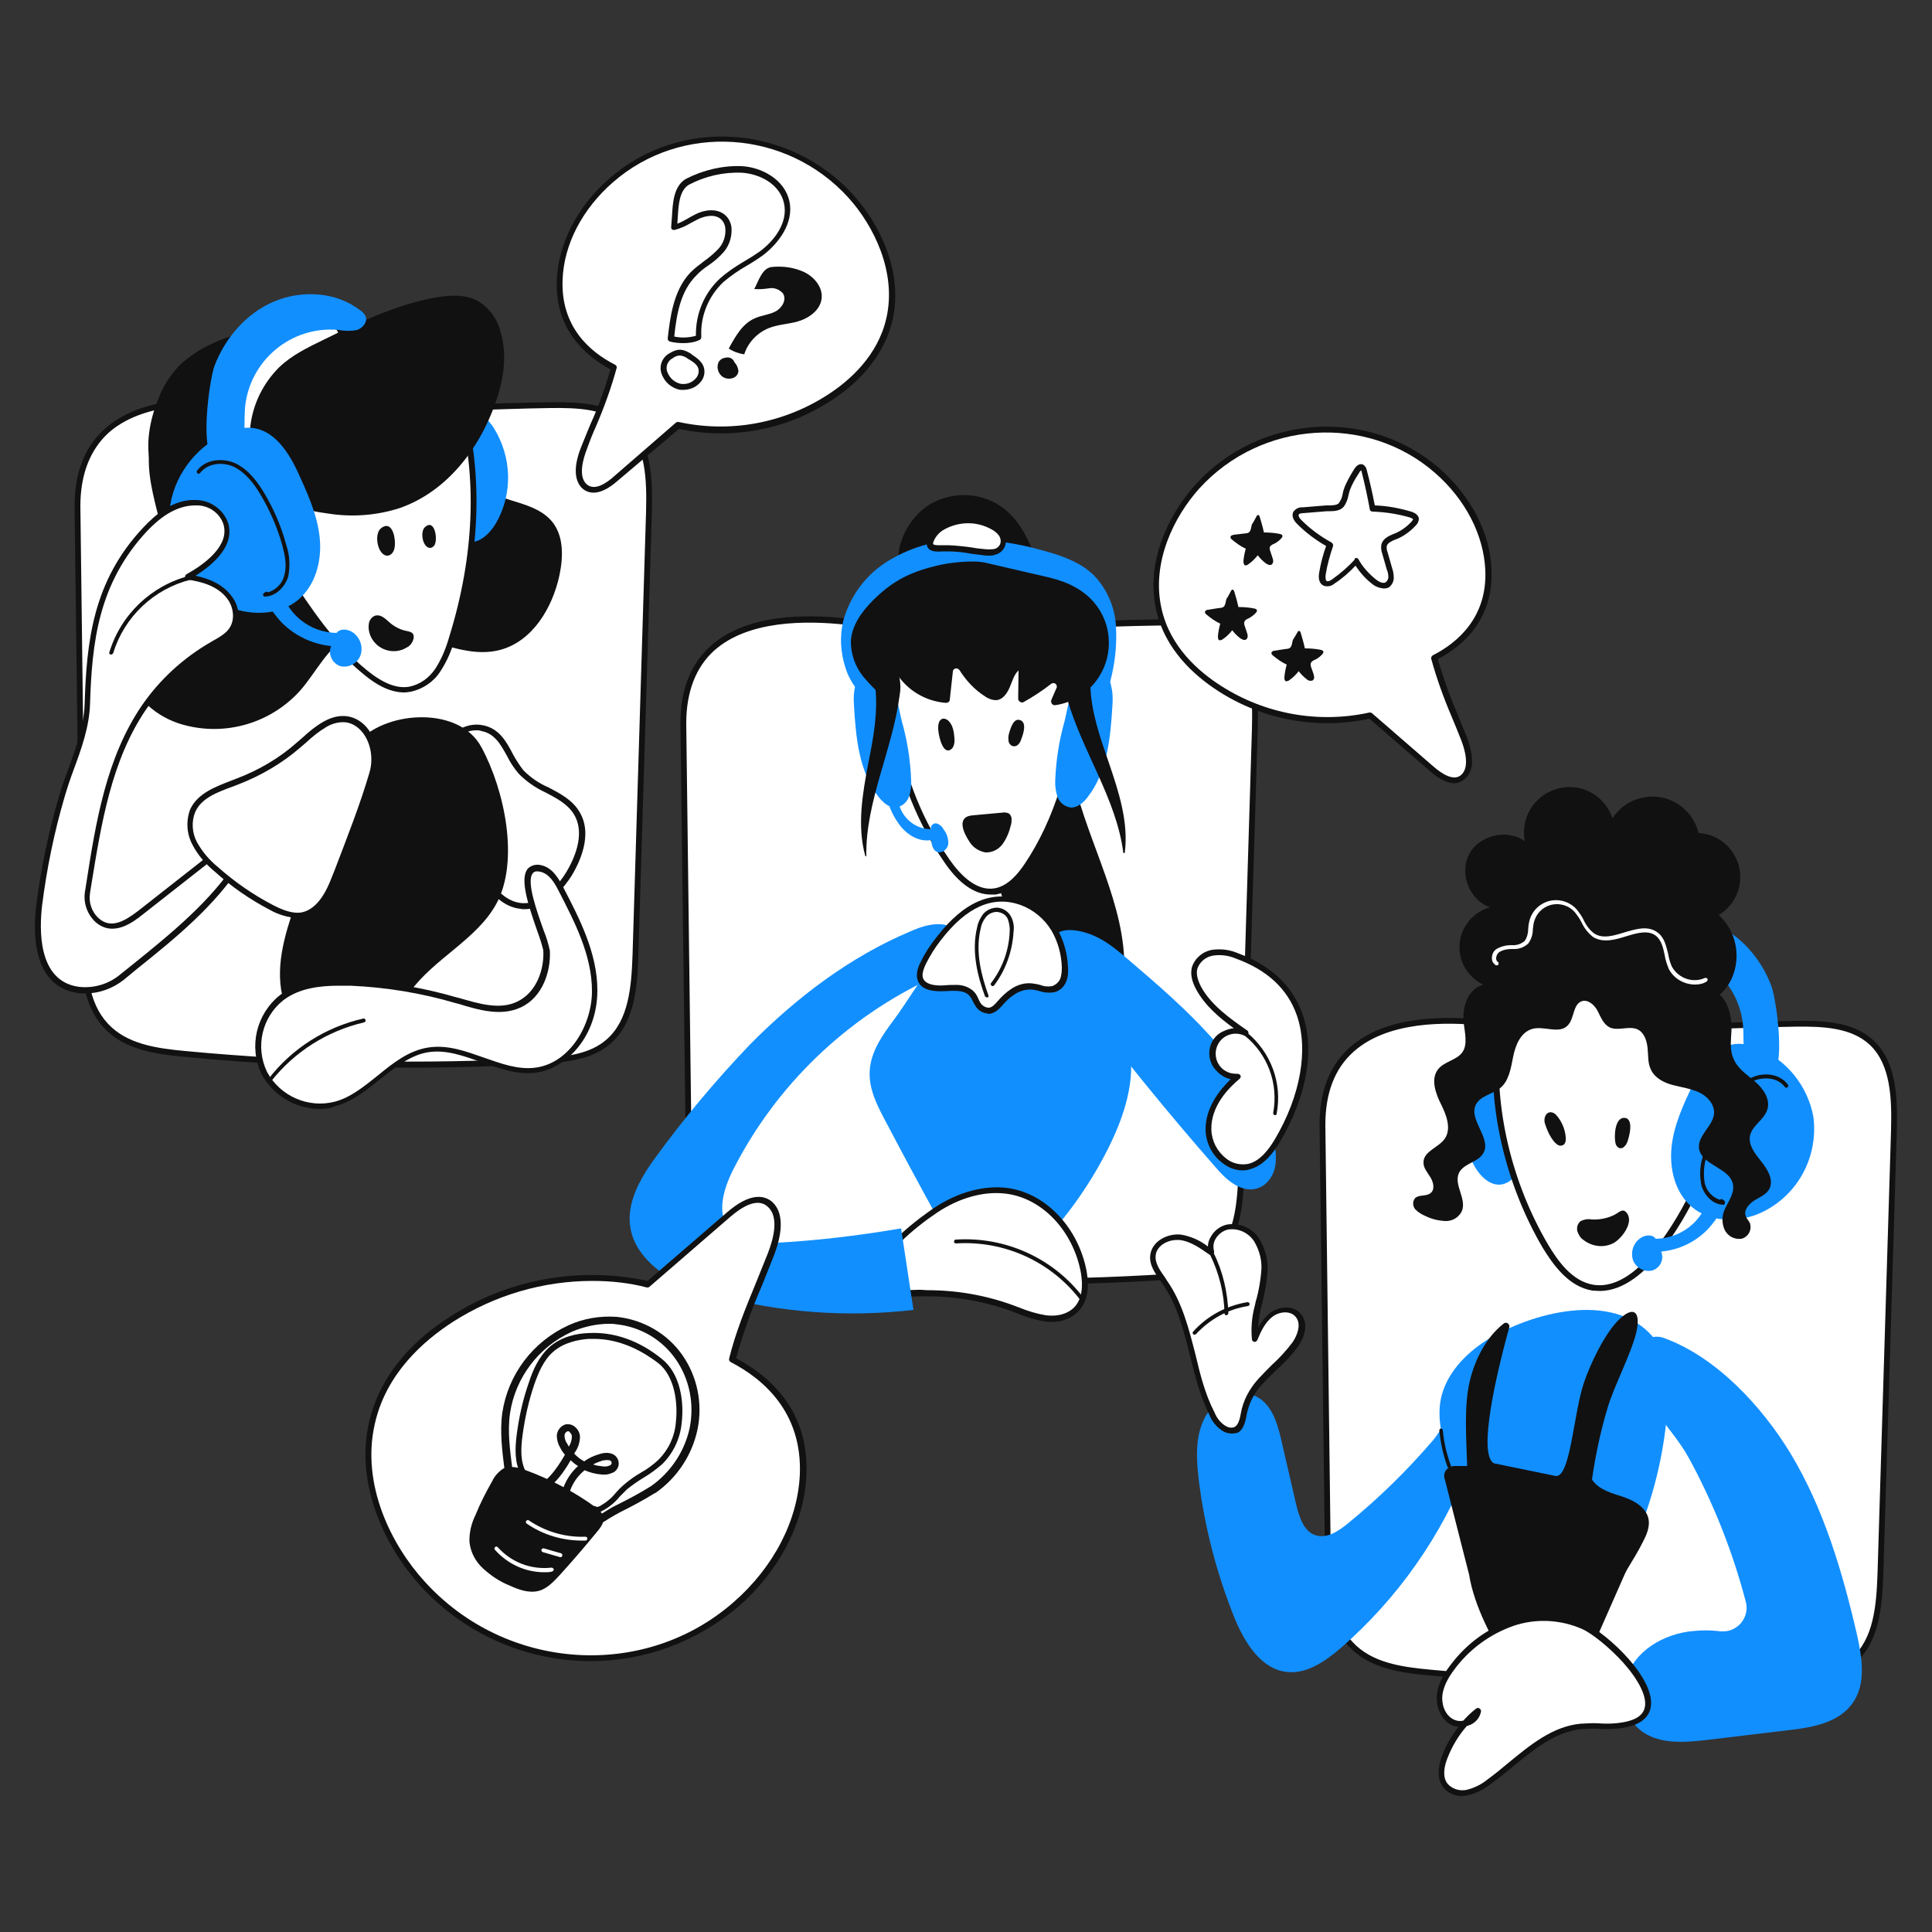 <svg transform="scale(1)" version="1.1" id="Layer_1" xmlns="http://www.w3.org/2000/svg" xmlns:xlink="http://www.w3.org/1999/xlink" x="0px" y="0px" viewBox="0 0 500 500" xml:space="preserve" class="show_show__wrapper__graphic__5Waiy "><rect x="0" y="0" width="500" height="500" fill="#333333" stroke="none"/><title>React</title><style type="text/css">
	.st0{fill:#FFFFFF;}
	.st1{fill:#111111;}
	.st2{fill:#128FFF;}
</style><g id="character"><path class="st0" d="M20.1,131l1.4,111.8c0.1,8,0.5,16.9,5.9,22.7c5.1,5.5,13.1,6.7,20.5,7.4c30.8,2.9,61.7,3.5,92.6,1.8
		c6-0.3,12.5-1,17.1-5c6-5.2,6.7-14.3,6.9-22.4c1.2-38.2,2.3-76.5,3.5-114.8c0.2-8.1,0.1-17.2-5.7-22.7c-5.1-4.8-12.8-5-19.8-4.9
		c-26.4,0.4-53.7,2.8-80-0.2C42.2,102.4,20.1,106.1,20.1,131z"></path><path class="st1" d="M106.2,276.3c-19.5,0-39.1-0.9-58.5-2.8c-7.7-0.7-15.7-1.9-20.9-7.6c-5.4-5.9-6-14.7-6.1-23.2l-1.4-111.7l0,0
		c0-8.7,2.6-15.4,7.9-20.1c9.1-8.1,24.2-8.3,35.3-7c19.1,2.2,39.1,1.5,58.3,0.8c7.1-0.3,14.4-0.5,21.6-0.6
		c7.4-0.1,15.1,0.2,20.3,5.1c6,5.6,6.2,15,6,23.3l-3.5,114.7c-0.2,8.3-1,17.5-7.2,22.9c-4.7,4.1-11.2,4.8-17.6,5.1
		C129.1,276,117.7,276.3,106.2,276.3z M20.8,131l1.4,111.7c0.1,8.6,0.6,16.7,5.7,22.2c4.9,5.3,12.5,6.4,20,7.1
		c30.7,2.9,61.7,3.5,92.5,1.8c6.1-0.3,12.3-1,16.6-4.8c5.7-5,6.4-13.5,6.7-21.8l3.5-114.8c0.2-8,0-16.9-5.5-22.1
		c-4.8-4.5-12.1-4.8-19.3-4.7s-14.5,0.4-21.6,0.6c-19.3,0.7-39.3,1.4-58.5-0.8c-10.8-1.2-25.5-1.1-34.2,6.6
		C23.3,116.4,20.8,122.8,20.8,131z"></path><path class="st1" d="M128.8,128.3c4.9,1.9,10.6,2.6,14,6.6c3.1,3.7,3,9.1,2,13.9c-1.8,8.5-7,17.2-15.4,19.4
		c-6.4,1.7-13.2-0.8-19.5-2.9s-13.5-3.8-19.4-0.8c-5.7,2.9-8.6,9.4-12.8,14.2c-8,8.9-20.5,12.2-31.8,8.4
		c-6.5-2.3-12.5-7.8-12.5-14.7c0-7.1,6.3-12.5,8.6-19.2c4.1-11.9-4.9-24.7-3.3-37.2c0.9-5.9,3.7-11.3,8-15.4
		C51,96.5,56,93.2,61.4,91C71,86.8,82,84.8,92,87.7c7.3,2.1,13.5,7.1,17.1,13.8c1.5,3,1.9,6.3,3.2,9.4c1.4,3.5,3.3,6.8,5.7,9.7
		C120.9,124,124.6,126.6,128.8,128.3z"></path><path class="st2" d="M127.7,110.6c4.8,7.6,5.1,17.2,0.6,24.9c-1.6,2.7-4.4,5.3-7.5,4.8c-1.9-0.5-3.4-1.8-4.2-3.5
		c-0.8-1.7-1.2-3.6-1.4-5.5c-0.8-6-1.3-12-1.5-18c-0.2-1.7,0-3.4,0.4-5C116.7,100.5,125,106.4,127.7,110.6z"></path><path class="st0" d="M134.9,199.8c4,4.5,11.2,5.4,14.4,10.5c2.9,4.8,0.9,11.1-2,15.9c-2.8,4.5-7.2,8.8-12.4,8.2
		c-4.5-0.5-7.8-4.4-10-8.4c-3.2-5.7-4.3-11.7-6.2-17.9c-1.1-3.7-4.4-8.8-3.7-12.8c0.9-4.6,5.3-7.7,9.9-7
		C130.5,189.5,131.6,196,134.9,199.8z"></path><path class="st1" d="M135.7,235.3c-0.3,0-0.7,0-1-0.1c-4-0.4-7.6-3.4-10.6-8.8c-2.4-4.4-3.7-8.8-4.9-13.4c-0.4-1.5-0.8-3.1-1.3-4.6
		c-0.4-1.2-0.9-2.5-1.4-3.6c-1.3-3.1-2.8-6.5-2.3-9.5c0.5-2.5,1.9-4.7,4-6.1c2-1.4,4.4-2,6.8-1.5c4.1,0.8,6,4.1,7.7,7.4
		c0.8,1.5,1.7,2.9,2.8,4.3l0,0c1.9,1.9,4.1,3.4,6.5,4.4c3,1.6,6.1,3.2,7.9,6.2c3.8,6.1-0.2,13.7-2,16.7
		C146.2,229.3,141.8,235.3,135.7,235.3z M123.3,189c-1.6,0-3.1,0.5-4.3,1.4c-1.8,1.2-3,3-3.4,5.1c-0.4,2.6,1,5.8,2.2,8.7
		c0.6,1.2,1.1,2.5,1.5,3.8c0.5,1.6,0.9,3.1,1.3,4.6c1.3,4.6,2.5,8.9,4.8,13.1c2.8,4.9,5.9,7.6,9.4,8c5.8,0.6,10.1-5.3,11.7-7.9
		c1.7-2.8,5.3-9.8,2-15.1c-1.6-2.6-4.4-4.1-7.3-5.6c-2.6-1.2-4.9-2.8-6.9-4.8l0,0c-1.2-1.4-2.2-2.9-3-4.5c-1.7-3.1-3.3-6-6.7-6.6
		C124.2,189,123.8,189,123.3,189z"></path><path class="st0" d="M119.2,104.6c5.5,19.7,3.8,40.9-2.3,60.5c-0.8,2.9-2,5.6-3.6,8.2c-1.6,2.5-4.2,4.3-7.2,5
		c-4.2,0.8-8.3-1.7-11.6-4.4c-9.9-8.1-16.6-19.4-23.7-30.1c-3.1-4.6-6.3-9.1-8.1-14.3s-2.1-11.2,0.7-16c2.1-3.7,5.7-6.2,9.4-8.3
		c5.5-3.2,11.4-5.8,17.5-7.8c5.5-1.7,11.2-2.6,16.9-2.8C113.9,94.3,117.5,98.6,119.2,104.6z"></path><path class="st1" d="M104.6,179.2c-3.2,0-6.7-1.5-10.5-4.7c-8.6-7-14.8-16.4-20.8-25.6c-1-1.6-2.1-3.1-3.1-4.7l-0.8-1.2
		c-2.8-4.2-5.7-8.5-7.4-13.3c-2.2-6.1-1.9-12.1,0.7-16.6c2.2-3.9,6.1-6.5,9.6-8.6c5.6-3.3,11.5-5.9,17.6-7.9
		c5.6-1.7,11.3-2.6,17.2-2.8h0.6c6.1,0,10.4,3.7,12.3,10.6l0,0c5.1,18.4,4.3,39.5-2.3,60.9c-0.8,3-2,5.8-3.7,8.4
		c-1.7,2.7-4.5,4.6-7.6,5.3C105.7,179.1,105.2,179.2,104.6,179.2z M107.6,95.3h-0.5c-5.7,0.2-11.3,1.1-16.8,2.8
		c-6,2-11.8,4.6-17.3,7.8c-3.3,2-7,4.4-9.1,8.1c-2.4,4.1-2.6,9.7-0.6,15.4c1.6,4.7,4.5,8.9,7.3,13l0.8,1.2c1,1.6,2.1,3.1,3.1,4.7
		c5.9,9,12.1,18.4,20.5,25.2c4.2,3.4,7.8,4.8,11,4.2c2.8-0.6,5.1-2.3,6.7-4.7c1.6-2.5,2.7-5.2,3.5-8c6.6-21.1,7.4-41.9,2.3-60
		C116.7,98.5,113.1,95.3,107.6,95.3z"></path><path class="st1" d="M72.8,89.8c-3.2,3.7-5.9,7.7-8,12.1c-2.1,4.4-2.9,9.3-2.3,14.2c0.9,6.2,4.7,11.8,4.6,18.1
		c0,1.6-0.4,3.4-1.8,4.3c-1.2,0.6-2.5,0.8-3.8,0.6c-5.2-0.5-10.1-2.4-14.2-5.6c-4.1-3.2-7.1-7.7-8.3-12.7
		c-1.4-5.8-0.3-11.9,1.9-17.4c1.2-3.2,3-6.1,5.3-8.6c2.6-2.5,5.6-4.5,8.8-5.9c4.7-2.3,9.5-3.1,14.5-4.7c1.4-0.4,3.2-1.3,4.5-0.2
		C75.6,85.8,74,88.3,72.8,89.8z"></path><path class="st0" d="M87.8,88.8c-0.7,0.9-1.4,1.7-2.3,2.3c-3.8,3.1-7.2,6.6-10.2,10.5c-3,3.9-5,8.4-5.8,13.3
		c-0.4,3.3-0.4,6.7,0.1,10c0.2,0.9,0.2,1.8,0.1,2.7c-0.1,0.9-0.8,1.7-1.6,2c-1.5,0.4-2.8-1-3.6-2.3c-8.1-13.2-5.2-30.3,6.9-40
		c3.2-2.5,7-4.1,11-4.6C85.8,82.3,90.3,85.2,87.8,88.8z"></path><path class="st1" d="M67.5,130.4c-1.3,0-2.6-0.9-3.7-2.7c-8.3-13.5-5.3-31.1,7.1-41c3.3-2.6,7.2-4.2,11.4-4.7
		c2.4-0.3,4.9,0.7,6.3,2.7c0.9,1.4,0.8,3.2-0.2,4.5c-0.7,0.9-1.5,1.7-2.4,2.4L86,91.8c-3.8,3-7.1,6.5-10.1,10.3
		c-2.9,3.8-4.9,8.3-5.7,13c-0.4,3.3-0.4,6.6,0.1,9.8v0.1c0.2,0.9,0.2,1.9,0,2.8c-0.2,1.2-1,2.2-2.1,2.6
		C68,130.4,67.8,130.4,67.5,130.4z M83.1,83.4c-0.2,0-0.4,0-0.6,0c-3.9,0.5-7.6,2-10.7,4.5c-11.8,9.4-14.7,26.2-6.8,39
		c0.3,0.5,1.5,2.3,2.7,1.9c0.6-0.3,1-0.8,1.1-1.4c0.1-0.8,0.1-1.6-0.1-2.3V125c-0.5-3.4-0.6-6.8-0.1-10.2c0.8-5,2.9-9.6,5.9-13.6
		c3-3.9,6.5-7.5,10.3-10.6l0.1-0.1c0.8-0.6,1.5-1.3,2.1-2.1l0,0c0.7-0.8,0.8-2,0.2-2.9C86.4,84.2,84.8,83.4,83.1,83.4L83.1,83.4z"></path><path class="st1" d="M84.9,132.9c6.2,1,12.6,0.5,18.5-1.4c11.9-4.1,20.5-15,24.7-26.9c2.2-6,3.3-12.7,1.4-18.9
		c-0.9-3.3-3-6.2-6-7.9c-3.3-1.7-7.2-1.4-10.9-0.8c-10.2,1.9-19.6,6.4-28.8,10.9c-4.1,2-8.3,4-11.6,7.2c-4.1,4.1-6.7,9.4-7.4,15.1
		c-0.6,5-0.3,10,1.1,14.9c1.2,4.3,5.5,4.8,9.4,5.9C78.6,131.8,81.7,132.5,84.9,132.9z"></path><path class="st1" d="M100.6,160.9c-1-0.9-2.1-1.9-3.4-1.6c-0.7,0.2-1.2,0.7-1.5,1.3c-0.3,0.6-0.3,1.3-0.3,2
		c0.3,3.6,3.5,6.2,7.1,5.9c1-0.1,1.9-0.4,2.7-0.9c0.9-0.4,1.5-1.2,1.8-2.2c0.4-1.9-1-1.9-2.2-2.2C103.2,162.8,101.8,162,100.6,160.9
		z"></path><path class="st1" d="M128.4,234c-5.1,9.2-16.1,14.1-22.3,22.7c-3.7,5.2-6,12-12.2,14.5c-8.1,3.2-18.1-4-20.5-12.2
		s0.2-16.8,2.9-24.7l9.5-28.3c1.7-5.2,3.6-10.5,7.4-14.5c7.2-7.5,25.7-8.8,31.4,1.9C130.6,204.5,134.5,222.9,128.4,234z"></path><path class="st2" d="M72.8,161c3.4,3.5,8,5.7,12.9,6.2c-0.8,2,0.1,4.2,2.1,5.1c0.1,0,0.2,0.1,0.3,0.1c2.2,0.5,4.4-0.7,5.2-2.8
		c0.7-2.1,0-4.4-1.8-5.8c-1.3-1-3.4-1.3-4.4,0c-6.8-0.1-12.7-4.7-14.4-11.3c-0.6-2.5-4.4-9.2-5.4-3.4
		C66.7,152.9,70.3,158.4,72.8,161z"></path><path class="st2" d="M55.5,94.7C58.3,87.4,63.8,81,71,78s16-2.5,22.2,2.3c0.6,0.4,1.1,0.9,1.4,1.5c0.6,1.5-0.7,3.1-2.2,3.6
		c-1.5,0.3-3.1,0.3-4.7,0c-12.3-1.2-23.2,7.9-24.3,20.2c0,0.1,0,0.2,0,0.3c-0.2,2.3,0,4.7-0.3,7c-0.2,2.4-1.3,4.5-3.1,6.1
		C49.9,126.2,54.1,98.4,55.5,94.7z"></path><path class="st2" d="M44.1,130.5c-1.7,10.9,5,22.7,15.4,26.7c5.8,2.2,13,2,17.7-2c4.6-3.9,6.2-10.4,5.5-16.4s-3.3-11.5-5.8-17
		c-3.6-7.6-9-13.7-17.7-10C51.6,114.9,45.5,122.1,44.1,130.5z"></path><path class="st1" d="M68.6,154.4c-0.2,0-0.4-0.1-0.5-0.3c-0.1-0.2,0-0.4,0.2-0.6l0.4-0.3c0.2-0.1,0.5-0.1,0.7,0.1
		c2.1-0.7,3.7-2.3,4.2-4.5c0.7-2.5,0.1-5.2-0.5-7.5c-1.3-4.8-3.3-9.3-5.8-13.5c-1.5-2.5-3.7-5.5-6.8-7c-2.8-1.3-6.7-1-8.7,1.6
		c-0.2,0.2-0.5,0.3-0.7,0.1c-0.2-0.2-0.3-0.5-0.1-0.7l0,0c2.3-3.1,6.8-3.3,9.9-1.9c3.4,1.6,5.7,4.8,7.3,7.4
		c2.6,4.3,4.6,8.9,5.9,13.8c0.9,2.6,1,5.4,0.5,8.1C73.9,151.6,71.6,154.3,68.6,154.4L68.6,154.4z"></path><path class="st1" d="M100.4,143.8c0.6-0.1,1.1-0.5,1.4-1.1c0.3-0.6,0.4-1.2,0.4-1.9c0.1-2.3-1-6.3-3.7-4
		C96.7,138.4,97.8,144,100.4,143.8z"></path><path class="st1" d="M111.4,141.8c0.5-0.1,0.9-0.4,1.1-0.8c0.2-0.5,0.3-1,0.3-1.5c0.1-1.8-0.8-4.9-2.8-3.1
		C108.6,137.6,109.4,141.9,111.4,141.8z"></path><path class="st0" d="M37.6,136.9c3.5-3.7,7.8-7.1,13.2-6.8c3.4,0.1,6.3,2.2,7.5,5.4c1.9,5.9-4.4,10.9-9.8,13.9
		c4.2,0.6,8.5,1.9,11,5.6c1,1.4,1.5,3,1.5,4.7c-0.1,4.2-3.3,5.7-6.2,7.4c-7,4-13,9.5-17.6,16.1c-9.5,13.8-12,31.3-14.6,47.7
		c-0.5,2.7,0.5,5.4,2.5,7.3c3.8,3.2,8,0.5,11.2-2l21.4-16.8c1.2-1,3-0.8,4,0.5c0.7,0.9,0.8,2.3,0.2,3.3c-7.5,11.8-19.6,21-30.4,29.8
		c-3.1,2.6-7.1,3.8-11.2,3.4c-10.3-1.4-11.3-13-10.2-22c1.2-9.5,3.2-18.9,5.9-28.1c2.3-7.9,6.3-15.6,6.6-23.9
		C23.1,165,25.1,150.1,37.6,136.9z"></path><path class="st1" d="M22.1,257.1c-0.6,0-1.2,0-1.9-0.1c-12.2-1.7-11.6-16.5-10.8-22.8c1.2-9.5,3.2-19,5.9-28.2
		c0.7-2.5,1.6-4.9,2.5-7.3c1.9-5.3,3.9-10.8,4.1-16.4c0.5-16.2,2.1-31.9,15.2-45.8l0,0c3-3.2,7.7-7.4,13.7-7.1
		c3.7,0.1,6.9,2.4,8.2,5.8c1.9,6-3.8,10.9-8.4,13.8c3.3,0.7,7.1,2.1,9.5,5.5c1.1,1.5,1.7,3.3,1.6,5.2c-0.1,4.4-3.3,6.1-6.1,7.7
		l-0.5,0.3c-6.9,3.9-12.8,9.4-17.3,15.9c-9,13.2-11.6,29.6-14.2,45.6l-0.3,1.9c-0.4,2.4,0.4,4.9,2.3,6.6c3.2,2.8,6.8,0.6,10.2-2
		l21.4-16.8c1.4-1.1,3.4-1,4.7,0.2c1.3,1.1,1.6,3.1,0.6,4.6c-6.8,10.7-17.1,19.1-27.1,27.1l-3.4,2.8
		C29.2,255.8,25.7,257.1,22.1,257.1z M38.1,137.4c-12.7,13.6-14.3,28.9-14.8,44.8c-0.2,5.9-2.2,11.5-4.2,16.9
		c-0.9,2.4-1.7,4.8-2.4,7.2c-2.7,9.2-4.6,18.5-5.8,28c-0.7,5.9-1.3,19.7,9.6,21.1c3.8,0.4,7.6-0.7,10.6-3.2l3.5-2.8
		c9.9-8,20.1-16.3,26.8-26.8c0.6-0.8,0.4-2-0.4-2.6c-0.7-0.7-1.9-0.8-2.7-0.1l-21.4,16.8c-2.4,1.9-7.5,5.9-12.1,2
		c-2.2-2-3.3-5-2.8-8l0.3-1.9c2.5-16.1,5.2-32.7,14.4-46.2c4.6-6.7,10.7-12.3,17.8-16.4l0.5-0.3c2.7-1.5,5.2-2.9,5.3-6.4
		c0-1.5-0.4-3-1.3-4.3c-2.5-3.6-7-4.7-10.5-5.2c-0.4-0.1-0.7-0.4-0.6-0.8c0-0.2,0.2-0.5,0.4-0.6c4.3-2.4,11.3-7.3,9.5-13
		c-1-2.9-3.8-4.8-6.8-4.8C45.3,130.6,40.9,134.5,38.1,137.4L38.1,137.4z"></path><path class="st0" d="M141.3,246c0.3,5.6-2.1,11.7-7.1,14s-11,0.5-16.3-1.1c-8.9-2.6-18.1-4.1-27.3-4.5c-6.1-0.3-12.7,0.1-17.6,3.8
		c-5.9,4.6-7.8,12.8-4.5,19.5c3.6,6.6,11.2,9.9,18.5,8c9-2.5,14.8-12.5,24-13.9c9.4-1.5,18.3,6.5,27.8,5.3
		c9.2-1.2,15.2-11.3,15.2-20.6s-4.4-18-8.7-26.3c-1.2-2.3-2.7-4.9-5.3-5.4C131.6,223.2,141.1,242.9,141.3,246z"></path><path class="st1" d="M82.8,287c-6.3,0-12.1-3.5-15.1-9c-3.4-7.1-1.4-15.6,4.8-20.5c5.3-3.9,12.4-4.1,18.1-3.9
		c9.3,0.4,18.6,1.9,27.5,4.5l0.8,0.2c5.2,1.5,10.5,3.1,15,0.9c5-2.4,7-8.4,6.7-13.3l0,0c-0.4-1.6-0.9-3.2-1.5-4.8
		c-2.6-7.4-4.6-13.8-2.5-16.3c0.9-0.9,2.2-1.2,3.4-0.9c2.9,0.6,4.5,3.3,5.8,5.8c4.1,7.9,8.8,16.9,8.8,26.6c0,12-8.1,20.3-15.9,21.3
		c-4.9,0.6-9.6-1.1-14.1-2.7s-9.1-3.3-13.7-2.6s-8.4,3.8-12.4,6.9c-3.5,2.8-7.1,5.8-11.5,7C85.6,286.8,84.2,287,82.8,287z
		 M87.7,255.1c-4.8,0-10.2,0.6-14.3,3.7c-5.6,4.4-7.4,12.1-4.3,18.6c3.4,6.3,10.7,9.5,17.6,7.7c4.1-1.1,7.6-4,11-6.7
		c3.9-3.2,8-6.5,13.1-7.3s9.8,1,14.4,2.6s8.9,3.2,13.4,2.6c9-1.2,14.6-11.2,14.6-19.8c0-9.4-4.6-18.1-8.6-25.9
		c-1.1-2.2-2.5-4.5-4.8-5c-1.4-0.3-1.8,0.2-1.9,0.4c-1.8,2,1.1,10,2.8,14.8c0.7,1.7,1.2,3.4,1.6,5.2l0,0c0.3,5.4-1.9,12.1-7.5,14.7
		c-5.1,2.4-10.9,0.7-16.1-0.9l-0.8-0.2c-8.8-2.6-18-4.1-27.2-4.5C89.6,255.1,88.6,255.1,87.7,255.1L87.7,255.1z"></path><path class="st0" d="M83.8,187.6c-2.3,1.5-4.4,3.2-6.4,5.2c-4.7,4.1-10.1,7.3-16,9.5c-4.5,1.7-9.7,3.2-11.6,7.5
		c-1.1,2.8-0.9,5.8,0.5,8.4c1.4,2.5,3.3,4.8,5.5,6.6c4.3,3.9,9.1,7.2,14.3,9.9c2.5,1.3,5.3,2.5,8.1,1.9c4.2-0.9,6.6-5.3,8.1-9.4
		c3.4-8.8,7.1-18.4,9.8-27.3C98.7,192.1,92.9,182.3,83.8,187.6z"></path><path class="st1" d="M76.9,237.6c-2.5-0.2-4.9-0.9-7-2.1c-5.2-2.7-10.1-6.1-14.4-10c-2.3-1.9-4.3-4.2-5.7-6.9
		c-1.5-2.8-1.7-6.1-0.6-9.1c1.9-4.2,6.6-5.9,10.7-7.5l1.3-0.5c5.8-2.2,11.1-5.3,15.7-9.4l1.4-1.2c1.6-1.5,3.3-2.9,5.2-4
		c3.7-2.2,7.3-2.1,10.1,0.1c3.5,2.7,4.9,8.3,3.4,13.2c-2.5,8.3-5.8,16.9-9,25.3l-0.8,2c-1.4,3.8-3.9,8.8-8.7,9.8
		C78,237.5,77.4,237.6,76.9,237.6z M88.8,186.9c-1.6,0-3.2,0.5-4.6,1.4l0,0c-1.8,1.1-3.4,2.4-4.9,3.8l-1.4,1.2
		c-4.8,4.2-10.3,7.4-16.2,9.7l-1.3,0.5c-4.1,1.5-8.3,3-9.9,6.7c-1,2.5-0.8,5.4,0.5,7.8c1.4,2.5,3.2,4.6,5.4,6.4
		c4.3,3.8,9,7.1,14.2,9.8c2.3,1.2,5.1,2.4,7.6,1.9c4-0.9,6.3-5.5,7.6-8.9l0.8-2c3.2-8.4,6.6-17,9-25.2c1.3-4.3,0-9.2-2.9-11.6
		C91.5,187.4,90.2,186.9,88.8,186.9z M83.8,187.6L83.8,187.6z"></path><path class="st1" d="M69.9,280c-0.1,0-0.2,0-0.3-0.1c-0.2-0.2-0.3-0.5-0.1-0.7c6.1-7.9,14.8-13.4,24.5-15.6
		c0.3-0.1,0.5,0.1,0.6,0.4c0,0,0,0,0,0c0.1,0.3-0.1,0.5-0.4,0.6c0,0,0,0,0,0c-9.5,2.2-18,7.6-24,15.2C70.2,279.9,70,280,69.9,280z"></path><path class="st1" d="M28.7,169.4h-0.1c-0.3-0.1-0.4-0.4-0.3-0.6c3-9.8,10.9-17.3,20.8-19.8c0.3-0.1,0.5,0.1,0.6,0.4c0,0,0,0,0,0
		c0.1,0.3-0.1,0.5-0.3,0.6c0,0,0,0,0,0c-9.6,2.4-17.2,9.6-20.1,19C29.2,169.2,29,169.4,28.7,169.4z"></path></g><g id="character-2"><path class="st0" d="M176.8,187.2l1.4,111.7c0.1,8,0.5,16.8,5.9,22.7c5.1,5.5,13.1,6.7,20.5,7.4c30.8,3,61.7,3.6,92.6,1.8
		c6-0.3,12.5-0.9,17.1-5c6-5.2,6.7-14.3,6.9-22.4c1.2-38.2,2.3-76.5,3.5-114.8c0.2-8.1,0.1-17.2-5.8-22.7c-5.1-4.8-12.8-5-19.8-4.9
		c-26.4,0.4-53.7,2.8-80-0.2C199,158.6,176.8,162.2,176.8,187.2z"></path><path class="st1" d="M263,332.5c-19.5,0-39.1-0.9-58.5-2.8c-7.7-0.7-15.7-1.9-20.9-7.6c-5.4-5.9-6-14.7-6.1-23.2l-1.4-111.7l0,0
		c0-8.7,2.6-15.4,7.9-20.1c9.1-8.1,24.2-8.3,35.3-7c19.1,2.2,39.1,1.5,58.3,0.8c7.1-0.2,14.4-0.5,21.6-0.6
		c7.4-0.1,15.1,0.2,20.3,5.1c6,5.6,6.2,15,6,23.3L322,303.5c-0.2,8.3-1,17.5-7.2,22.9c-4.7,4.1-11.2,4.8-17.5,5.1
		C285.9,332.1,274.4,332.5,263,332.5z M177.6,187.2l1.4,111.7c0.1,8.5,0.6,16.7,5.7,22.2c4.9,5.3,12.6,6.4,20,7.1
		c30.7,2.9,61.7,3.5,92.5,1.8c6-0.3,12.3-1,16.6-4.8c5.7-5,6.4-13.5,6.7-21.8l3.5-114.7c0.2-8,0-16.9-5.5-22.1
		c-4.8-4.5-12.1-4.8-19.3-4.7s-14.5,0.4-21.5,0.6c-19.3,0.7-39.3,1.4-58.6-0.8c-10.8-1.2-25.5-1.1-34.2,6.6
		C180.1,172.6,177.6,179,177.6,187.2z"></path><path class="st1" d="M240.5,130.6c5.9-3.5,13.3-3.3,18.9,0.7c4.6,3.4,7.1,8.8,8.9,14.2c6.4,19.2,5,40.2,10.4,59.7
		c4.5,16.3,13.7,32,12.1,48.8c-9.2,3.8-19.1,6-29.1,6.3c2.4-12.7-0.9-25.9-5.8-37.9s-11.5-23.2-16.4-35.2
		c-4.6-11.3-5.9-21.8-6.1-33.8c0-3.9-1.4-7.3-0.7-11.3C233.7,137.4,236.5,133.2,240.5,130.6z"></path><path class="st2" d="M283.2,242.2c3.4,1.5,6.3,4,9.1,6.4c14.8,12.6,30.2,26.2,36.6,44.6c1.1,2.6,1.5,5.4,1.2,8.2
		c-0.4,2.8-2.2,5.5-4.9,6.2c-4.1,1.1-7.9-2.3-10.6-5.5c-12.7-14.5-24.8-29.4-36.4-44.8c-2.3-3-7.2-9.1-6.2-13.3
		C273.1,239.2,279.6,240.6,283.2,242.2z"></path><path class="st2" d="M231.5,263.7c-3,4-6,8.2-6.4,13.1s1.9,9.3,4.2,13.6c4.2,8,8.5,16,12.9,24c1.8,3.4,3.7,6.8,6.4,9.4
		s6.4,4.6,10.2,4.3c4.5-0.4,8.2-3.7,11.4-7c6.8-7.3,12.5-15.6,16.9-24.5c3.9-8,6.8-16.9,5.2-25.6c-1.4-7.4-6-13.5-11.3-18.6
		c-4.8-4.5-10.2-10.7-15.9-14.1C250.8,229.9,238.1,254.9,231.5,263.7z"></path><path class="st0" d="M242,313.4c5.6-3.7,12.4-6.1,19-5c10,1.6,17.6,10.9,19.5,20.8c0.6,3.2,0.6,6.9-1.5,9.4c-2,2.3-5.3,3-8.3,2.7
		s-5.8-1.6-8.7-2.6c-7.6-2.8-15.6-4.1-23.6-3.9c-2.6,0.1-5.3,0.3-7.7-0.8C220.1,329.2,237.8,316.2,242,313.4z"></path><path class="st1" d="M272.1,342.1c-0.5,0-1.1,0-1.6-0.1c-2.5-0.4-4.9-1.1-7.2-2.1l-1.6-0.6c-7.5-2.7-15.4-4-23.3-3.8h-0.8
		c-2.4,0.1-5,0.2-7.3-0.9s-3.6-2.5-3.7-4.5c-0.6-6.6,12.4-15.6,15-17.4l0,0c6.4-4.3,13.4-6.1,19.5-5.2c9.8,1.5,18,10.4,20.1,21.4
		c0.8,4.4,0.2,7.7-1.7,10C277.6,341.1,274.9,342.2,272.1,342.1z M240,333.9c7.6,0,15.1,1.3,22.2,3.9c0.5,0.2,1.1,0.4,1.6,0.6
		c2.2,0.9,4.5,1.6,6.9,2c3.2,0.4,6-0.5,7.6-2.4s2.1-4.9,1.4-8.8c-2-10.5-9.7-18.8-18.8-20.2c-5.8-0.9-12.4,0.8-18.5,4.9
		c-5.5,3.7-14.7,11.2-14.3,16c0.1,1.4,1,2.4,2.9,3.2c2,0.9,4.3,0.8,6.6,0.7h0.8L240,333.9z"></path><path class="st0" d="M245.1,222.9c2.9,4.2,7.3,8.6,12.4,7.8c3.7-0.6,6.3-3.7,8.4-6.8c8.8-13.2,12.4-29.1,14.2-44.9
		c0.5-4.6,0.8-9.7-1.8-13.6c-2.8-4.2-8.1-5.8-13-6.7c-6.2-1.1-12.6-1.3-18.9-0.7c-4.3,0.4-8.7,1.2-12.2,3.7c-4,2.7-5.9,7.6-4.6,12.2
		c1.3,5.2,1.2,10.6,2.1,15.9C233.7,201.7,238.3,213,245.1,222.9z"></path><path class="st1" d="M256.3,231.5c-4,0-8.1-2.8-11.8-8.2l0,0c-6.9-10-11.5-21.3-13.5-33.3c-0.4-2.2-0.6-4.5-0.8-6.6
		c-0.2-3.1-0.6-6.2-1.3-9.2c-1.4-4.9,0.6-10.2,4.9-13c3.9-2.8,8.8-3.5,12.6-3.9c6.4-0.6,12.8-0.3,19.1,0.8c4.3,0.7,10.4,2.2,13.5,7
		c2.8,4.1,2.4,9.4,1.9,14.1c-2.2,19.5-6.8,33.8-14.3,45.2c-1.8,2.7-4.7,6.4-8.9,7.1C257.2,231.5,256.8,231.5,256.3,231.5z
		 M245.7,222.4c2.7,3.9,6.9,8.3,11.7,7.5c3.5-0.6,6.1-3.8,7.9-6.5c7.4-11.1,11.9-25.3,14.1-44.5c0.5-4.4,0.8-9.4-1.6-13.1
		c-2.1-3.2-6.1-5.3-12.5-6.4c-6.2-1.1-12.5-1.3-18.7-0.7c-3.6,0.3-8.3,1-11.9,3.6c-3.8,2.5-5.5,7.1-4.3,11.4
		c0.7,3.1,1.1,6.3,1.3,9.5c0.2,2.1,0.4,4.4,0.7,6.5C234.4,201.5,238.9,212.6,245.7,222.4L245.7,222.4z"></path><path class="st1" d="M242.8,188.5c0-0.5,0-1,0.2-1.5c0.1-0.5,0.5-0.8,0.9-1c0.5-0.1,1,0.1,1.4,0.4c1.3,1.1,1.6,3,1.7,4.7
		c0.1,0.6,0,1.3-0.2,1.9c-0.2,0.6-0.6,1-1.2,1.2C243.7,194.6,242.8,189.8,242.8,188.5z"></path><path class="st1" d="M261.2,189.6c-0.2,0.6-0.3,1.3-0.2,2c0,0.7,0.5,1.3,1.1,1.5c0.5,0.1,1,0,1.4-0.4c0.4-0.4,0.6-0.8,0.8-1.4
		c0.5-1.3,1.5-4.2-0.2-4.9S261.6,188.2,261.2,189.6z"></path><path class="st1" d="M251,218c0.9,1.4,2.4,2.3,4,2.6c1.8,0.1,3.5-0.8,4.5-2.2c1-1.4,1.7-3.1,2.1-4.8c0.2-0.6,0.2-1.2,0.2-1.8
		c-0.1-0.6-0.4-1.2-1-1.4c-0.4-0.1-0.8-0.2-1.3-0.1l-7.7,0.7C247.4,211.3,249.3,215.5,251,218z"></path><path class="st2" d="M228.6,175.2c-1.8-1.6-4.5-1.6-6.2,0.2c-0.6,0.6-1,1.4-1.1,2.3c-0.4,1.6-0.4,3.2-0.3,4.8
		c0.5,8.4,1.3,17.3,6.5,23.9c1.1,1.3,2.5,2.6,4.2,2.6c1.6-0.2,2.9-1.2,3.5-2.7c0.5-1.4,0.7-3,0.6-4.5c-0.2-5.1-1-10.2-2.4-15.1
		C232.4,182.6,232,177.8,228.6,175.2z"></path><path class="st2" d="M280.3,175.2c1.8-1.6,4.5-1.5,6.2,0.2c0.6,0.6,1,1.4,1.1,2.3c0.4,1.6,0.4,3.2,0.3,4.8
		c-0.5,8.4-1.3,17.3-6.5,23.9c-1,1.3-2.5,2.6-4.2,2.6c-1.6-0.2-2.9-1.2-3.5-2.7c-0.5-1.5-0.7-3-0.6-4.5c0.2-5.1,1-10.2,2.4-15.1
		C276.5,182.6,276.9,177.8,280.3,175.2z"></path><path class="st2" d="M232.6,213.2c1.9,2.7,5.1,4.8,8.4,4.2c0.1,1.2,0.4,2.7,1.6,3.1s2.6-0.7,2.8-2c0.1-1.3-0.3-2.7-1.1-3.7
		c-0.4-0.8-1-1.4-1.9-1.7c-0.9-0.2-1.8,0.8-1.4,1.5c-4.2,0-7.7-3-8.5-7.1c-0.2-1.4-1-5.8-2.5-2.3
		C229.1,207.6,231.3,211.4,232.6,213.2z"></path><path class="st2" d="M218.2,160.8c1.8-6.7,6.1-12.4,12.1-15.9c5.9-3.5,12.7-5.3,19.5-5.3c6.8,0,13.6,1,20.2,2.9
		c4.8,1.3,9.7,3,13.2,6.5c3.3,3.5,5.3,8.1,5.6,12.9c0.3,4.8-0.2,9.5-1.4,14.2c-0.2,1.1-0.6,2.2-1.2,3.1c-0.6,1-1.7,1.5-2.9,1.4
		c-1.3-0.4-2.1-1.5-2.2-2.8c0-1.3,0.2-2.6,0.6-3.8c0.9-2.6,1.3-5.3,1.1-8c-0.5-4.2-3.5-7.8-7-10c-3.7-2.1-7.7-3.4-11.9-3.9
		c-6.6-1.1-13.3-1.3-20-0.7c-6.3,0.6-13.2,2.4-16.6,7.7s-2.3,12.2-1.1,18.4c0.2,0.9,0.3,1.7,0.1,2.6c-0.2,0.9-0.8,1.6-1.7,1.8
		c-1.3,0.2-2.3-2.8-3-3.7c-1.2-1.6-2.2-3.4-2.8-5.4C217.5,168.8,217.3,164.7,218.2,160.8z"></path><path class="st1" d="M225.9,155.4c-2.9,2.9-5.5,6.5-5.7,10.6c0,3.3,1.1,6.5,3.2,9.1c1.6,1.9,3.3,3.7,5.3,5.3c0.4,0.3,1,0.3,1.3-0.1
		c0.2-0.2,0.2-0.4,0.2-0.7c-0.1-1.7-0.2-3.4-0.1-5.1c0-0.5,0.5-0.9,1-0.9c0.3,0,0.6,0.2,0.8,0.5c2.8,4.5,7.6,7.4,12.9,7.8
		c0.5,0,1-0.3,1-0.8l0.8-7.3c0-0.5,0.5-0.9,1-0.8c0.3,0,0.5,0.2,0.7,0.4c1.7,2.7,3.9,5.1,6.6,6.8c0.8,0.6,1.9,1,2.9,1
		c1.7-0.1,2.8-1.7,3.5-3.3s1.1-3.3,2.3-4.4l-0.1,7.3c0,0.5,0.4,0.9,0.9,1c0.2,0,0.3,0,0.5-0.1c2.5-1.4,4.8-2.9,7.1-4.7
		c0.4-0.3,1-0.3,1.3,0.1c0.2,0.3,0.3,0.7,0.1,1l-1.3,3c-0.2,0.5,0,1,0.4,1.3c0.2,0.1,0.4,0.1,0.6,0.1c8.9-1.3,15-9.6,13.7-18.5
		c-0.6-4.2-2.9-8-6.2-10.5c-3.7-2.8-7.4-3.7-11.9-4.7l-13.8-3.2c-3.2-0.7-9.6,0-12.9,0.9C235.1,148.2,230.7,150.6,225.9,155.4z"></path><path class="st1" d="M224.7,197.6c-1.5,7.9-2.9,16.1-0.8,23.8c0,0.1,0.1,0.2,0.2,0.2c0.1,0,0.2-0.1,0.1-0.2
		c-0.2-14,6.8-27.4,8.6-41.3c0.3-1.5,0.3-3.1,0-4.6c-0.5-2.2-2.7-4.5-5.1-3.5s-1.4,3.6-1.2,5.7C227.3,184.3,226,191.1,224.7,197.6z"></path><path class="st1" d="M286.9,197.2c2.6,7.6,5.2,15.5,4.2,23.4c0,0.1-0.1,0.2-0.2,0.2c-0.1,0-0.2-0.1-0.2-0.2
		c-1.8-13.9-10.6-26.1-14.5-39.7c-0.5-1.5-0.7-3-0.6-4.6c0.2-2.2,2-4.8,4.6-4.2s1.9,3.4,2,5.5C282.4,184.3,284.7,190.8,286.9,197.2z
		"></path><path class="st0" d="M241.5,138.7c0.7-1,1.6-1.8,2.7-2.3c4-2.1,8.8-2.1,12.7,0.1c0.9,0.5,1.7,1.2,2.3,2c0.6,0.8,0.7,1.9,0.3,2.9
		c-0.4,0.8-1.2,1.4-2.1,1.6c-0.9,0.2-1.8,0.2-2.7,0c-3.1-0.4-6.2-1.1-9.4-1.1C242.8,141.9,238.9,142.6,241.5,138.7z"></path><path class="st1" d="M256,143.8c-0.5,0-1,0-1.5-0.1c-1.1-0.1-2.1-0.3-3.2-0.4c-2-0.4-4.1-0.6-6.1-0.6h-0.9c-1.7,0.1-3.5,0.2-4.2-1
		s0.1-2.4,0.7-3.4l0,0c0.8-1.1,1.8-2,3-2.6c4.2-2.2,9.3-2.2,13.4,0.1c1,0.5,1.9,1.3,2.5,2.2c0.7,1.1,0.8,2.4,0.3,3.6
		c-0.5,1-1.5,1.8-2.6,2C257,143.8,256.5,143.8,256,143.8z M245.5,141.1c2,0.1,4.1,0.3,6.1,0.6c1,0.2,2.1,0.3,3.1,0.4
		c0.8,0.1,1.7,0.1,2.5,0c0.7-0.1,1.3-0.6,1.6-1.2c0.3-0.7,0.2-1.5-0.2-2.2c-0.5-0.7-1.2-1.3-2-1.7c-3.7-2.1-8.2-2.1-12-0.1
		c-1,0.5-1.8,1.2-2.4,2.1c-0.9,1.4-0.7,1.8-0.7,1.8c0.2,0.4,2,0.3,2.8,0.3h1L245.5,141.1z"></path><path class="st2" d="M194.2,270.2c12-12.1,25.8-22.6,41.5-29.2c2.5-1.1,5.2-2,7.9-1.8s5.5,2.1,5.9,4.7c0.8,4.3-4.1,7.2-8.1,9.1
		c-22.3,10.3-40.6,27.9-51.7,49.8c-2.5,5-4.4,11.4-0.8,15.6c2.9,3.4,8,3.5,12.5,3.2c10.7-0.6,21.3-1.9,31.8-3.7l3.2,21.1
		c-17.2,2-34.6,0.7-51.3-3.8c-6-1.7-12.2-3.9-16.7-8.2c-9.3-9-5.2-18.7,1.2-27.4C177.1,289.3,185.3,279.5,194.2,270.2z"></path><path class="st0" d="M238.9,249.2c-0.8,1.6-1.4,3.4-0.4,4.8c1.2,1.7,3.9,1.8,6.2,1.7s4.9-0.3,6.5,1.1c0.8,0.9,1.4,1.8,1.8,2.9
		c0.5,1.1,1.6,1.8,2.9,1.9c1.2-0.2,2.3-0.9,2.9-1.9c1-1.2,2.2-2.3,3.6-3.2c1.4-0.9,3.1-1.3,4.8-1.2c1.9,0.2,3.6,1.2,5.4,0.7
		c1.2-0.3,2.1-1.2,2.6-2.3c0.4-1,0.5-2.1,0.4-3.2c-0.1-3.5-1-6.9-2.8-9.9c-1.9-3.2-4.9-5.6-8.4-6.9c-9.3-3.3-16.5,3-21.4,9.3
		C241.4,244.9,240,247,238.9,249.2z"></path><path class="st1" d="M255.7,262.3c-1.5-0.1-2.7-0.9-3.4-2.2c-0.2-0.3-0.3-0.6-0.5-0.9c-0.3-0.7-0.7-1.3-1.2-1.8
		c-1.4-1.2-3.8-1-5.9-0.9c-3.5,0.2-5.8-0.4-6.8-2c-1.2-1.8-0.4-4.1,0.4-5.6l0,0c1.1-2.3,2.5-4.4,4.1-6.4c7.1-9.2,14.4-12.3,22.3-9.5
		c3.7,1.3,6.8,3.9,8.8,7.2c1.8,3.1,2.8,6.7,2.9,10.3c0.1,1.2,0,2.4-0.5,3.6c-0.5,1.3-1.7,2.4-3.1,2.7c-1.3,0.2-2.6,0.1-3.8-0.3
		c-0.6-0.2-1.3-0.3-1.9-0.4c-1.5-0.1-3,0.3-4.3,1.1c-1.3,0.8-2.4,1.8-3.4,3c-0.7,0.8-1.9,2.1-3.5,2.2H255.7z M247,254.9
		c1.7-0.1,3.3,0.3,4.7,1.4c0.7,0.6,1.2,1.4,1.5,2.2c0.1,0.3,0.3,0.6,0.4,0.8c0.4,0.8,1.2,1.4,2.2,1.5c0.9,0,1.6-0.8,2.4-1.7
		c1.1-1.3,2.3-2.4,3.7-3.3c1.6-1,3.4-1.5,5.2-1.3c0.7,0.1,1.4,0.2,2.1,0.4c1,0.4,2,0.5,3.1,0.3c0.9-0.3,1.7-1,2.1-1.9
		c0.3-0.9,0.4-1.9,0.4-2.9c-0.1-3.4-1-6.7-2.7-9.6c-1.8-3-4.7-5.4-8-6.6c-7.1-2.5-13.9,0.4-20.6,9.1c-1.5,1.9-2.8,4-3.9,6.2
		c-0.9,1.9-1.1,3.2-0.5,4.1c0.8,1.1,2.6,1.6,5.5,1.4C245.4,254.9,246.2,254.9,247,254.9z"></path><path class="st1" d="M255.4,258.1c-0.2,0-0.4-0.1-0.5-0.3c-1.8-4.9-3.6-11.5-2-17.9c0.2-1.2,0.8-2.3,1.5-3.3
		c0.9-1.1,2.3-1.7,3.7-1.7c1.5,0.1,2.9,1,3.6,2.4c0.6,1.2,0.8,2.5,0.6,3.9c-0.3,5-2,9.8-5,13.8c-0.2,0.2-0.5,0.3-0.7,0.1
		c-0.2-0.2-0.3-0.5-0.1-0.7c2.9-3.8,4.6-8.4,4.8-13.2c0.1-1.1-0.1-2.3-0.5-3.4c-0.5-1.1-1.6-1.7-2.8-1.8c-1.1,0-2.2,0.5-2.9,1.4
		c-0.7,0.9-1.1,1.8-1.3,2.9c-1.5,6.2,0.3,12.5,2,17.3c0.1,0.3,0,0.5-0.3,0.6C255.5,258.1,255.5,258.1,255.4,258.1L255.4,258.1z"></path><path class="st1" d="M279.8,336.4c-0.2,0-0.3-0.1-0.4-0.2c-7.6-9.8-19.6-15.2-32-14.4c-0.3,0-0.5-0.2-0.5-0.5c0,0,0,0,0,0
		c0-0.3,0.2-0.5,0.5-0.5c0,0,0,0,0,0c12.7-0.8,25,4.7,32.8,14.8c0.2,0.2,0.1,0.5-0.1,0.7C280,336.4,279.9,336.4,279.8,336.4z"></path><path class="st0" d="M320.1,247.5c-2-0.8-4.1-1.1-6.2-0.9c-2.2,0.3-4,1.8-4.7,3.8c-0.5,1.8,0.2,3.8,1.1,5.5
		c2.8,4.9,7.5,8.2,12.1,11.4c-3-1.5-6.6-0.2-8,2.7c-1.5,3-0.2,6.6,2.7,8c1,0.5,2.1,0.7,3.3,0.6c-4.2,3.5-7.7,8.4-7.6,13.8
		s5.3,10.8,10.5,9.5c3.3-0.8,5.5-3.7,7.2-6.6C340.8,278.1,342.5,255.6,320.1,247.5z"></path><path class="st1" d="M321.6,302.9c-1.9,0-3.7-0.7-5.2-1.9c-2.7-2-4.3-5.2-4.4-8.5c-0.1-5.8,3.6-10.4,6.5-13.2
		c-1.4-0.3-2.7-1.1-3.6-2.1c-2.5-2.4-2.6-6.5-0.2-9c0.6-0.6,1.3-1.1,2.1-1.4c0.8-0.4,1.7-0.6,2.5-0.7c-3.6-2.6-7.3-5.7-9.6-9.8
		c-1.3-2.3-1.7-4.3-1.2-6.1c0.8-2.3,2.8-4,5.3-4.4c2.3-0.3,4.5,0,6.6,0.9l0,0c8.4,3.1,14,8.3,16.6,15.5c3.4,9.4,1.2,21.6-5.8,33.4
		c-1.5,2.5-4,6-7.7,7C322.9,302.8,322.2,302.9,321.6,302.9z M320.3,277.9c0.4,0,0.8,0.3,0.8,0.7c0,0.2-0.1,0.4-0.3,0.6
		c-2.8,2.3-7.5,7.1-7.3,13.2c0.1,2.9,1.5,5.6,3.8,7.4c1.6,1.3,3.7,1.8,5.8,1.4c3.2-0.8,5.4-4,6.8-6.3c6.7-11.3,8.8-23.3,5.7-32.2
		c-2.4-6.8-7.7-11.7-15.7-14.6l0,0c-1.8-0.8-3.9-1.1-5.9-0.8c-1.9,0.3-3.4,1.5-4.1,3.3c-0.4,1.4,0,3,1,4.9
		c2.7,4.8,7.6,8.2,11.9,11.2c0.3,0.2,0.4,0.7,0.2,1c-0.2,0.3-0.6,0.5-1,0.3c-2.6-1.2-5.7-0.1-6.9,2.5s-0.1,5.7,2.5,6.9
		c0.8,0.4,1.7,0.5,2.6,0.5L320.3,277.9z"></path><path class="st1" d="M330,288.6h-0.1c-0.3-0.1-0.4-0.3-0.4-0.6c1.4-7.5-1.4-15.2-7.4-20c-0.2-0.2-0.3-0.5-0.1-0.7
		c0.2-0.2,0.5-0.3,0.7-0.1c6.2,5.1,9.2,13.1,7.7,21C330.4,288.5,330.2,288.6,330,288.6z"></path></g><g id="character-3"><path class="st0" d="M342.2,291.1l1.4,111.7c0.1,8,0.5,16.8,5.9,22.7c5.1,5.5,13.1,6.6,20.5,7.4c30.8,2.9,61.7,3.5,92.6,1.8
		c6-0.3,12.5-1,17.1-5c6-5.2,6.7-14.3,6.9-22.4c1.2-38.2,2.3-76.5,3.5-114.8c0.2-8.1,0.1-17.2-5.8-22.7c-5.1-4.8-12.8-5-19.8-4.9
		c-26.4,0.4-53.7,2.8-80-0.2C364.4,262.5,342.2,266.2,342.2,291.1z"></path><path class="st1" d="M428.4,436.4c-19.5,0-39.1-0.9-58.5-2.8c-7.7-0.7-15.7-1.9-20.9-7.6c-5.4-5.9-6-14.7-6.1-23.2l-1.4-111.7l0,0
		c0-8.7,2.6-15.4,7.9-20.1c9.1-8.1,24.2-8.2,35.3-7c19.1,2.2,39,1.5,58.3,0.8c7.1-0.2,14.4-0.5,21.6-0.6c7.4-0.1,15.1,0.2,20.3,5.1
		c6,5.6,6.2,15,6,23.3l-3.5,114.8c-0.3,8.3-1,17.5-7.2,22.9c-4.7,4.1-11.2,4.8-17.5,5.1C451.3,436.1,439.8,436.4,428.4,436.4z
		 M343,291.1l1.4,111.7c0.1,8.5,0.6,16.7,5.7,22.2c4.9,5.3,12.5,6.4,20,7.1c30.7,2.9,61.7,3.5,92.5,1.8c6-0.3,12.3-1,16.6-4.8
		c5.7-5,6.4-13.5,6.7-21.8l3.5-114.8c0.2-8,0-16.9-5.5-22.1c-4.8-4.5-12.2-4.8-19.3-4.7s-14.5,0.4-21.5,0.6
		c-19.3,0.7-39.3,1.4-58.5-0.8c-10.8-1.2-25.5-1.1-34.2,6.6C345.4,276.5,343,282.9,343,291.1z"></path><path class="st2" d="M348.9,394.2c-2.4,2-5.5,4.1-8.5,3.1s-4.1-4.6-4.9-7.7c-1.3-5.6-2.6-11.3-3.9-16.9c-1-4.3-2.4-9.1-6.3-11.2
		c-4.7-2.5-11,0.6-13.5,5.4s-2.2,10.5-1.6,15.8c1.5,12.3,4.6,24.3,9.2,35.8c2.6,6.4,6.8,13.4,13.6,14.2c5.2,0.6,10-2.8,14-6.2
		c14.7-12.8,26-28.9,33.1-47c1.3-3.3,3.3-9.6-0.8-11.9c-4.4-2.5-5.9,2.1-8.4,5.1C364.3,380.4,356.9,387.7,348.9,394.2z"></path><path class="st2" d="M458.4,255.1c-2.6-6.9-7.8-13-14.6-15.9s-15.2-2.3-21.1,2.1c-0.6,0.4-1,0.9-1.3,1.5c-0.5,1.4,0.7,3,2.1,3.4
		c1.5,0.3,3,0.3,4.5,0c11.7-1.1,22,7.5,23.1,19.2c0,0.1,0,0.2,0,0.3c0.2,2.2,0,4.4,0.3,6.6c0.2,2.2,1.2,4.3,3,5.8
		C463.8,285,459.8,258.6,458.4,255.1z"></path><path class="st2" d="M382.3,278.3c-4.6,7.2-4.8,16.3-0.6,23.7c1.5,2.6,4.2,5.1,7.1,4.5c1.8-0.4,3.2-1.7,4-3.4
		c0.7-1.7,1.2-3.4,1.3-5.2c0.8-5.7,1.2-11.4,1.5-17.1c0.1-1.6,0-3.2-0.4-4.8C392.8,268.7,384.9,274.3,382.3,278.3z"></path><path class="st1" d="M448.1,253.4c2.6-5.7,1.3-12.4-3.3-16.6c5.4-3.2,7.2-10.2,4-15.6c-1.9-3.3-5.4-5.4-9.2-5.6
		c-1.6-6.6-8.2-10.7-14.8-9.1c-3.1,0.7-5.8,2.6-7.5,5.3c-2-6.2-8.7-9.6-14.8-7.5c-5.6,1.8-9,7.5-7.9,13.4
		c-4.5-3.3-11.8-1.6-14.4,3.4s0.1,11.9,5.4,13.7c-5.7,1.6-9.1,7.5-7.5,13.2c1,3.5,3.7,6.3,7.2,7.4c-0.5,2.7,0.4,5.4,2.4,7.2
		c2,1.8,4.5,2.9,7.2,3.2c6.4,1.1,13-0.6,18.1-4.6c1.2,4.6,5.3,7.8,10.1,7.8c2.6-0.1,5-1.2,6.8-3c0.9-1,1.7-2.2,2.3-3.4
		c1.2-1.8,0.3-1.3,2.5-1.6C440.2,260.2,445.3,259.2,448.1,253.4z"></path><path class="st0" d="M421.3,253c9.5,1.2,19.2,6.4,23,15.2c2.6,6,2.2,13,0.9,19.4c-2.5,13.1-8,25.4-16.2,36
		c-4.1,5.4-10.1,10.6-16.8,9.6c-5.5-0.9-9.4-5.9-12.2-10.7c-9.3-15.8-14.3-35.3-12.6-53.7C389,252.5,407.9,251.3,421.3,253z"></path><path class="st1" d="M414,334.1c-0.6,0-1.3-0.1-1.9-0.1c-6.2-1-10.2-6.8-12.8-11c-9.7-16.5-14.3-36.3-12.7-54.2
		c0.3-4.5,2.5-8.8,6-11.6c7.8-6.3,21.3-5.7,28.7-4.8l0,0c8.6,1.1,19.3,5.8,23.6,15.7c2.2,5.2,2.6,11.5,1,19.9
		c-2.5,13.2-8.1,25.7-16.3,36.3C426,328.8,420.5,334.1,414,334.1z M412.6,253.2c-6.5,0-14,1.1-19,5.1c-3.2,2.6-5.2,6.5-5.4,10.6
		c-1.6,17.6,2.9,37,12.5,53.3c2.4,4,6.1,9.4,11.7,10.3c6.5,1,12.3-4.5,16-9.3c8.1-10.5,13.5-22.7,16-35.7c1.5-8,1.2-14-0.9-19
		c-4-9.3-14.2-13.8-22.4-14.8C418.3,253.4,415.5,253.2,412.6,253.2L412.6,253.2z"></path><path class="st1" d="M421,295.9c-0.2,0.4-0.5,0.7-0.8,1c-0.4,0.3-0.8,0.3-1.2,0.2c-0.5-0.3-0.8-0.7-0.9-1.2
		c-0.4-1.5-0.3-6.7,2.3-6.6S421.6,294.6,421,295.9z"></path><path class="st1" d="M405.2,294.2c0.1,0.8,0,1.9-0.8,2.2c-0.5,0.2-1,0.1-1.4-0.2c-0.4-0.3-0.7-0.6-1-1c-1-1.3-1.7-2.9-2.2-4.5
		c-0.5-2,1-3.8,2.8-2.3C404.1,290,405,292.1,405.2,294.2z"></path><path class="st0" d="M438.4,297c2.5-1.7,5.6-3.2,8.4-2.2c2.7,1.1,4.2,4,3.6,6.9c-0.7,2.8-2.8,5-5.6,5.7c-2.8,0.7-5.7,0.2-8.1-1.3"></path><path class="st1" d="M442.3,308.4c-2.1,0-4.3-0.6-6.1-1.7c-0.4-0.2-0.5-0.7-0.3-1s0.7-0.5,1-0.3l0,0c2.3,1.4,5,1.8,7.6,1.2
		c2.5-0.6,4.5-2.6,5.1-5.1c0.5-2.5-0.8-5-3.1-6c-2.1-0.7-4.6,0-7.7,2.1c-0.3,0.2-0.8,0.2-1-0.2c-0.2-0.3-0.2-0.8,0.2-1l0,0
		c3.5-2.4,6.5-3.2,9.1-2.3c3,1.3,4.7,4.5,4.1,7.7c-0.7,3.1-3.1,5.5-6.2,6.3C444.1,308.3,443.2,308.4,442.3,308.4z"></path><path class="st1" d="M411.9,315.6c-1-0.2-2,0-2.8,0.4c-0.8,0.6-1.1,1.6-0.9,2.6c0.3,0.9,0.8,1.8,1.6,2.3c2.2,1.7,5.1,2.1,7.6,0.9
		c2.1-1,5.6-5.4,3.6-7.9c-1-1.3-1.9-0.2-3,0.4C416.1,315.3,414,315.7,411.9,315.6z"></path><path class="st0" d="M438.7,254.8c-2.8,0-5.5-1.5-6.8-4c-0.5-1.2-0.9-2.4-1.1-3.7c-0.4-1.9-0.8-3.6-2.1-4.8c-2-1.7-4.9-0.9-7.8,0
		s-6,1.8-8.6,0.2c-1.3-1-2.3-2.3-3-3.8c-0.5-1-1.1-1.8-1.8-2.7c-2.3-2.5-6.2-2.7-8.7-0.4c-1,0.9-1.6,2.1-1.9,3.4
		c-0.1,0.5-0.1,1-0.2,1.5c0,1.3-0.4,2.6-1.2,3.7c-1.1,1-2.5,1.5-4,1.4h-0.2c-1.2,0-2.3,0.2-3.3,0.8c-0.5,0.4-0.8,1-0.8,1.6
		c0,0.4,0.1,0.7,0.4,0.9c0.2,0.1,0.3,0.4,0.2,0.7c-0.1,0.2-0.4,0.3-0.7,0.2c0,0-0.1,0-0.1-0.1c-0.6-0.4-0.9-1-0.9-1.7
		c0-1,0.4-1.9,1.2-2.4c1.2-0.7,2.5-1,3.8-1h0.2c1.2,0.1,2.4-0.3,3.3-1.1c0.6-0.9,0.9-2,0.9-3.1c0-0.5,0.1-1.1,0.2-1.6
		c0.7-3.9,4.5-6.5,8.4-5.7c1.5,0.3,2.9,1.1,3.9,2.2c0.7,0.9,1.4,1.8,1.9,2.9c0.6,1.3,1.5,2.5,2.7,3.4c2.2,1.4,4.9,0.6,7.8-0.3
		c3.1-0.9,6.3-1.9,8.8,0.2c1.6,1.3,2,3.4,2.5,5.3c0.2,1.2,0.5,2.3,1,3.4c1.7,3,5.4,4.3,8.5,2.9c0.2-0.1,0.5,0,0.7,0.2
		c0.1,0.2,0,0.5-0.2,0.7c0,0,0,0,0,0C440.8,254.6,439.7,254.8,438.7,254.8z"></path><path class="st2" d="M384.8,346.8c-5.7,3.6-10.6,8.9-11.9,15.2c-1.2,5.9,0.8,12,2.8,17.8l13.5,39.3c1.5,4.5,4.1,9.8,9.2,10.2
		c4.1,0.3,7.5-2.9,9.9-6c14.2-17.6,22.4-39.2,23.4-61.7c0.2-5.5-0.2-11.5-4-15.7C417.3,333.9,396.1,339.8,384.8,346.8z"></path><path class="st1" d="M376.3,379.4h3.4c-0.2-6.8-0.9-15.5,0.7-22.1c1.4-5.7,4.3-11.3,8.8-14.8c0.4-0.3,1-0.2,1.3,0.3
		c0.1,0.2,0.2,0.5,0.1,0.7c-3.3,11.9-8.2,32.8-4,35.2l15.6,3.2c4.2,1.6,4.9-15.7,7.7-24c1.6-4.8,5.3-12.6,8.9-16.2
		c3.9-3.9,5.9-2.4,4.7,3c-1.3,5.6-5.9,14.2-7.5,19.8c-1.8,6-3.1,12.2-4,18.4c1.8,2.7,5.1,3.5,8.1,4.5s6.2,2.9,6.6,6.1
		c0.2,1.9-0.6,3.8-1.5,5.5c-1.2,2.4-2.6,4.7-4,7c-0.4,0.7-0.7,1.3-0.9,1.8c-3.7,8.4-7.4,16.8-11.1,25.2c-0.9,2-1.8,4-3.5,5.3
		c-2.5,1.8-6.1,1.5-8.8,0s-4.6-4.1-6.2-6.7c-4.4-7-9.2-15.9-10.5-24.1l-6.3-24.7c-0.5-1.3,0.2-2.8,1.6-3.2
		C375.7,379.5,376,379.4,376.3,379.4z"></path><path class="st2" d="M442.1,318c-3.2,3.4-7.6,5.5-12.2,5.9c0.8,1.9-0.1,4-2,4.8c-0.1,0-0.2,0.1-0.3,0.1c-2.1,0.5-4.2-0.7-5-2.7
		c-0.6-2,0-4.2,1.7-5.5c1.2-1,3.3-1.3,4.2,0c6.5-0.1,12.1-4.5,13.7-10.7c0.5-2.4,4.1-8.7,5.1-3.2C447.9,310.3,444.4,315.5,442.1,318
		z"></path><path class="st2" d="M469.3,289c1.4,10.8-4.5,21.2-14.6,25.3c-5.5,2.1-12.3,1.9-16.8-1.9c-4.4-3.7-5.9-9.9-5.3-15.6
		s3.1-11,5.5-16.1c3.4-7.3,8.5-13,16.8-9.5C462.4,274.3,467.8,281,469.3,289z"></path><path class="st1" d="M446,311.8L446,311.8c-2.9-0.1-5-2.6-5.7-5.1c-0.5-2.6-0.4-5.2,0.5-7.7c1.2-4.6,3.1-9,5.6-13.1
		c1.5-2.5,3.7-5.5,6.9-7c2.9-1.4,7.2-1.2,9.4,1.8c0.2,0.2,0.1,0.5-0.1,0.7c-0.2,0.2-0.5,0.1-0.7-0.1c-1.8-2.5-5.6-2.7-8.2-1.5
		c-3,1.4-5,4.3-6.5,6.6c-2.4,4-4.3,8.3-5.5,12.8c-0.8,2.3-0.9,4.8-0.5,7.1c0.5,2,2,3.6,3.9,4.2c0.2-0.2,0.5-0.2,0.7-0.1l0.4,0.3
		c0.2,0.1,0.3,0.4,0.2,0.6C446.4,311.7,446.2,311.8,446,311.8z"></path><path class="st1" d="M423.6,247.7c2.6-0.1,5.4,0.8,6.9,2.9c1,1.5,1.3,3.4,2.7,4.5c2.1,1.6,5.1,0.2,7.8,0.4c2.5,0.4,4.6,1.9,5.7,4.1
		c1.1,2.2,1.5,4.7,1.4,7.1c-0.1,2.4-0.5,5,0.5,7.2c1,2.6,3.5,4.2,5.6,6s4,4.5,3.2,7.2s-3.9,4.1-4.5,6.8c-0.5,2.5,1.4,4.8,3,6.8
		s3.2,4.7,2,7c-0.8,1.5-2.5,2.1-3.9,3s-2.8,2.5-2.2,4c0.2,0.7,0.8,1.2,1.1,1.9c0.5,1.6-0.3,3.3-1.9,3.9c-0.1,0-0.3,0.1-0.4,0.1
		c-1.8,0.2-3.5-0.7-4.3-2.4c-0.7-1.6-0.7-3.5,0-5.1c0.9-2.1,2.6-4.2,2.2-6.5c-0.7-4.4-8.2-5-8.8-9.4c-0.4-3.4,3.7-5.8,3.9-9.1
		c0.1-2.3-1.7-4.4-3.9-5.4s-4.5-1.3-6.8-1.9s-4.6-1.8-5.6-3.9c-0.9-1.7-0.7-3.7-0.9-5.6s-0.8-4-2.6-4.9c-2.2-1-5,0.5-7.2-0.5
		c-1.6-0.8-2.3-2.6-3.1-4.2s-2.5-3.1-4.1-2.6c-2.4,0.8-1.9,4.5-3.7,6.3c-2.2,2.3-6.2,0-9.2,0.9s-4.3,4.2-4.9,7.2s-1.1,6.4-3.5,8.2
		c-2,1.5-4.9,1.9-6.1,4.1c-2.1,3.9,4.1,8.8,1.9,12.6c-1.3,2.4-5,2.6-6.3,5.1c-1.5,3.1,2.1,6.8,0.7,10c-0.8,1.6-2.5,2.6-4.3,2.5
		c-1.8-0.1-3.5-0.5-5.1-1.3c-1-0.4-1.9-1-2.6-1.7c-0.7-0.8-0.8-2-0.1-2.9c1-1,2.8-0.4,4-1.3s0.8-2.8,0-4.1s-1.9-2.5-1.8-4
		c0.1-2.8,3.9-3.7,5.5-6c1.8-2.6,0.4-6.2-1-9s-2.7-6.5-0.7-9c1.6-2,4.7-2.3,6.2-4.3s0.7-5.1,0.4-7.7c-0.4-3.7,0.8-8.1,4.3-9.6
		c3.6-1.6,8.3,0.7,11.6-1.4c2.7-1.8,3.4-5.8,6.3-7.2c2.4-1.1,5.2,0,7.5,1.3s4.6,2.6,7.2,2.2S420.7,247.8,423.6,247.7z"></path><path class="st2" d="M451.8,414.5c0.9,3.3-1.1,6.6-4.3,7.5c-0.7,0.2-1.5,0.2-2.2,0.2c-2.9-0.4-5.8-0.3-8.7,0.1
		c-7.4,1.2-14.7,5.9-16.2,13.8c-0.7,3.4,0.1,7,2.3,9.8c4.5,5.7,12.2,5.2,19,4.4l20.9-2.5c6.3-0.7,13.3-1.9,16.9-7.1
		c3.5-5,2.4-11.7,1.1-17.6c-3.8-16.4-8.6-32.7-17.3-47.1c-7.2-11.8-18.9-24.7-32.6-29.7c-2.9-1.1-6.1,0.4-7.2,3.3
		c-0.2,0.5-0.3,1-0.3,1.5c-0.9,9.5,9.4,18,13.8,26.1C443.4,388.9,448.4,401.5,451.8,414.5z"></path><path class="st0" d="M409.9,420.8c-5.8-2.6-12.5-2.9-18.5-0.8c-6,2.1-11.3,6-15.1,11c-1.9,2.1-3.1,4.7-3.6,7.5
		c-0.3,2.8,0.8,5.9,3.3,7.2s6.2-0.1,6.6-2.9c-3.9,3.1-6.9,7.3-8.7,11.9c-0.9,2.4-1.4,5.3,0.1,7.3c1.4,1.7,3.6,2.4,5.8,1.9
		c2.1-0.5,4-1.5,5.7-2.8c7.5-5.5,14.4-13.3,23.7-14.3c3-0.3,5.9,0.1,8.9-0.1C438.2,445,417.4,424.3,409.9,420.8z"></path><path class="st1" d="M378.5,464.8c-2,0.1-3.9-0.8-5.1-2.4c-1.4-1.9-1.4-4.7-0.2-8c1-2.7,2.5-5.3,4.3-7.5c-0.7-0.1-1.3-0.2-1.9-0.5
		c-2.6-1.3-4.1-4.6-3.7-8s2.4-6.1,3.8-7.9c4-5.2,9.3-9.1,15.5-11.2c6.2-2.2,13-1.9,19,0.8c5.8,2.7,18.4,14.4,17,21.8
		c-0.6,3.2-3.7,5.1-9.2,5.5c-1.4,0.1-2.9,0.1-4.2,0c-1.5-0.1-3.1,0-4.6,0.1c-6.8,0.7-12.4,5.4-17.8,9.8c-1.8,1.5-3.6,3-5.5,4.3
		c-1.7,1.4-3.8,2.5-6,3C379.4,464.7,379,464.8,378.5,464.8z M379.6,446.7c-2.1,2.4-3.8,5.2-5,8.3c-0.8,2-1.4,4.8,0,6.6
		c1.2,1.4,3.2,2,5,1.6c2-0.5,3.8-1.4,5.4-2.7c1.8-1.3,3.6-2.8,5.4-4.3c5.6-4.6,11.4-9.4,18.6-10.1c1.6-0.1,3.2-0.2,4.8-0.1
		c1.4,0.1,2.7,0.1,4.1,0c4.8-0.4,7.4-1.8,7.8-4.3c0.5-2.7-1.6-6.9-5.6-11.4c-3.8-4.2-8.2-7.6-10.6-8.7c-5.7-2.5-12.1-2.8-17.9-0.8
		c-5.9,2.1-11,5.8-14.8,10.7c-1.3,1.7-3.1,4.2-3.5,7.1c-0.3,2.2,0.5,5.2,2.9,6.4c0.8,0.4,1.7,0.5,2.5,0.3c1-1.1,2.1-2.2,3.3-3.1
		c0.3-0.3,0.8-0.2,1.1,0.1c0.1,0.2,0.2,0.4,0.2,0.6c-0.3,1.5-1.2,2.7-2.6,3.4C380.4,446.4,380,446.6,379.6,446.7L379.6,446.7z"></path><path class="st1" d="M375.1,379.9c-0.2,0-0.4-0.1-0.5-0.3c-1.1-3-1.8-6.2-2.1-9.4c0-0.3,0.2-0.5,0.4-0.5c0,0,0,0,0,0
		c0.3,0,0.5,0.2,0.5,0.5c0.3,3.1,1,6.2,2.1,9.1c0.1,0.3,0,0.5-0.3,0.6c0,0,0,0,0,0L375.1,379.9z"></path><path class="st0" d="M326.4,357.3c2.9-3.2,6.4-5.8,8.8-9.3c1.5-2.2,2.6-5.3,0.9-7.4s-4.9-1.9-7-0.3s-3.2,4-4.3,6.4
		c-0.3-2.9,0-5.9,0.8-8.7c0.8-2.8,1.3-5.7,1.6-8.6c0.3-2.9-0.4-5.9-2-8.4c-1.6-2.5-4.6-3.8-7.5-3.4c-2.9,0.6-5.1,3.8-4.1,6.5
		c-2.5-1.8-5.1-3.6-8.2-3.9s-6.5,1.5-7,4.5c-0.4,2.6,1.6,4.9,3.1,7.1c7,9.9,6.8,23.2,12.2,34.1c0.6,1.7,1.8,3,3.4,3.9
		c3.4,1.6,4.4-1.3,4.8-3.8C322.5,362.7,324,359.7,326.4,357.3z"></path><path class="st1" d="M318.8,371c-0.7,0-1.5-0.2-2.1-0.5c-1.7-1-3-2.5-3.7-4.3c-2.4-4.8-3.7-10.1-5-15.2c-1.6-6.5-3.3-13.2-7.1-18.7
		l-0.5-0.7c-1.4-2-3.1-4.3-2.7-6.9c0.5-3.5,4.4-5.5,7.8-5.2c2.6,0.4,5.1,1.5,7.1,3.1c0-0.9,0.3-1.8,0.8-2.6c0.9-1.6,2.4-2.7,4.2-3.1
		c3.3-0.5,6.5,0.9,8.3,3.7c1.6,2.6,2.4,5.8,2.1,8.9c-0.2,2.4-0.6,4.8-1.2,7.1c-0.1,0.5-0.2,1.1-0.4,1.6c-0.4,1.8-0.7,3.6-0.8,5.4
		c0.8-1.5,1.8-2.8,3.2-3.9c2.4-1.7,6.1-2,8,0.5s0.8,5.9-0.9,8.3c-1.6,2.2-3.5,4.2-5.5,6c-1.1,1.1-2.3,2.2-3.4,3.4l0,0
		c-2.3,2.3-3.8,5.2-4.4,8.4c-0.4,2.4-1.1,3.9-2.3,4.5C319.8,370.9,319.3,371,318.8,371z M304.6,320.9c-2.5,0-5.2,1.5-5.5,3.9
		c-0.3,2,1.1,4,2.4,5.8l0.5,0.8c4,5.7,5.7,12.6,7.4,19.2c1.2,5.1,2.5,10.3,4.9,14.9c0.6,1.5,1.6,2.8,3,3.6c0.7,0.4,1.5,0.5,2.2,0.2
		c0.8-0.4,1.3-1.6,1.6-3.4c0.6-3.5,2.3-6.6,4.7-9.2l0,0c1.1-1.2,2.3-2.4,3.4-3.5c1.9-1.7,3.7-3.7,5.3-5.8c1.3-1.9,2.3-4.7,0.9-6.5
		s-4.2-1.5-6-0.2c-2,1.5-3.1,3.9-4,6.1c-0.2,0.4-0.6,0.6-1,0.4c-0.2-0.1-0.4-0.3-0.4-0.6c-0.3-3,0-6,0.8-8.9
		c0.1-0.5,0.2-1.1,0.4-1.6c0.6-2.3,1-4.6,1.2-6.9c0.3-2.8-0.4-5.5-1.8-7.9c-1.5-2.3-4.1-3.5-6.8-3.1c-1.3,0.3-2.5,1.2-3.2,2.4
		c-0.6,1-0.7,2.1-0.4,3.2c0.1,0.4-0.1,0.8-0.5,1c-0.2,0.1-0.5,0-0.7-0.1c-2.3-1.6-4.9-3.5-7.8-3.8
		C305,320.9,304.8,320.9,304.6,320.9L304.6,320.9z M326.4,357.2L326.4,357.2z"></path><path class="st1" d="M309.1,345.4c-0.1,0-0.2,0-0.3-0.1c-0.2-0.2-0.2-0.5,0-0.7c3.7-4.1,8.6-6.7,14-7.6c0.3,0,0.5,0.1,0.6,0.4
		c0,0.3-0.1,0.5-0.4,0.6c-5.2,0.8-9.9,3.4-13.5,7.3C309.4,345.4,309.2,345.4,309.1,345.4z"></path><path class="st1" d="M317.4,340.4c-0.3,0-0.5-0.2-0.5-0.5c-0.1-5.2-1.4-10.4-3.7-15.1c-0.1-0.2,0-0.5,0.2-0.7
		c0.2-0.1,0.5,0,0.7,0.2c2.4,4.8,3.6,10.1,3.8,15.5C317.9,340.1,317.7,340.3,317.4,340.4L317.4,340.4z"></path></g><g id="chat"><path class="st0" d="M151.2,115.9c-1.2,3.3-2.3,7.7,0.1,9.9c2.4,2.2,5.8,0.1,8.2-2l15.9-13.8c13.4,3,27.5,0.5,39-7
		c7.1-4.5,13.7-11.4,15.7-20.5c2.6-11.4-2.6-23.6-10-31.7c-16.3-18-44-19.9-62-4.1c-7.1,6.2-12.9,15.4-13.3,25.8
		c-0.4,11.3,5.9,18.5,14,22.7C157.1,102.2,153.8,109.1,151.2,115.9z"></path><path class="st1" d="M153.6,127.5c-1.1,0-2.1-0.4-2.9-1.1c-2.1-2-2.3-5.7-0.3-10.7l0,0c0.8-2,1.6-4,2.4-5.9
		c2.1-4.6,3.8-9.4,5.2-14.2c-6.7-3.6-14.4-10.5-13.9-23.1c0.4-9.5,5.3-19.1,13.6-26.3c18.2-16,46.5-14.1,63.1,4.2
		c6.8,7.5,13,19.9,10.2,32.4c-2.4,10.3-10,17.1-16.1,21c-11.6,7.5-25.7,10.1-39.2,7.2L160,124.3
		C157.3,126.7,155.2,127.5,153.6,127.5z M151.9,116.2c-1,2.5-2.3,7.1-0.1,9.1c2,1.8,5-0.1,7.2-2.1l15.9-13.8
		c0.2-0.2,0.4-0.2,0.7-0.2c13.2,2.9,27,0.4,38.4-6.9c5.8-3.7,13.2-10.2,15.4-20c2.7-11.9-3.3-23.9-9.8-31.1c-16-17.7-43.3-19.5-61-4
		c-7.9,6.9-12.7,16.1-13,25.2c-0.5,12.2,7.1,18.7,13.6,22c0.3,0.2,0.5,0.5,0.4,0.8c-1.4,5.1-3.2,10.1-5.3,15
		C153.4,112.2,152.6,114.2,151.9,116.2L151.9,116.2z"></path><g id="X_and_"><path class="st0" d="M174.5,59c2.1-0.5,4-1.9,6-2.8s4.5-1.4,6.3-0.1c2.7,1.9,2.1,6.2,0,8.7c-2.1,2.5-5.2,4-7.5,6.3
			c-4.2,4.3-5,10.7-5.7,16.6c2.4,0.6,4.9,0.5,7.2-0.2c-0.3-5.6,1.9-11,5.9-14.8c3-2.8,6.9-4.5,10.2-7c4.2-3.1,7.7-8.1,6.6-13.2
			s-6.5-8.2-11.6-8.5c-4.9-0.2-9.7,0.9-14.1,3.2C174.3,49.3,175,55.2,174.5,59z"></path><path class="st1" d="M176.9,88.8c-1.2,0-2.3-0.1-3.5-0.4c-0.4-0.1-0.6-0.4-0.6-0.8c0.6-5.2,1.4-12.4,5.9-17.1
			c1.1-1.1,2.3-2,3.5-2.9c1.4-1,2.7-2.1,3.9-3.4c1.2-1.4,1.8-3.3,1.6-5.2c-0.1-1-0.6-1.9-1.4-2.5c-1.9-1.3-4.5-0.3-5.6,0.2
			c-0.6,0.3-1.3,0.7-1.9,1c-1.3,0.8-2.7,1.4-4.2,1.8c-0.4,0.1-0.8-0.1-0.9-0.5c0-0.1,0-0.2,0-0.3c0.1-0.8,0.1-1.7,0.2-2.6
			c0.2-3.5,0.4-7.9,3.6-9.8c4.5-2.3,9.5-3.5,14.5-3.3c5.2,0.3,11.1,3.5,12.3,9.1s-2.8,10.9-6.9,14c-1.4,1-2.8,1.9-4.2,2.7
			c-2.1,1.2-4.1,2.6-6,4.2c-3.9,3.7-6,8.9-5.7,14.2c0,0.3-0.2,0.7-0.5,0.8C179.7,88.6,178.3,88.8,176.9,88.8z M174.5,87.1
			c1.9,0.4,3.8,0.3,5.6-0.2c-0.1-5.6,2.1-11,6.2-14.8c1.9-1.7,4-3.1,6.2-4.4c1.4-0.8,2.8-1.7,4.1-2.6c3.8-2.8,7.4-7.5,6.3-12.5
			s-6.3-7.6-10.9-7.9c-4.8-0.2-9.5,0.9-13.7,3.1c-2.5,1.5-2.7,5.2-2.9,8.5c0,0.5-0.1,1.1-0.1,1.6c1-0.4,1.9-0.9,2.8-1.4
			c0.6-0.4,1.3-0.7,2-1.1c2.7-1.3,5.3-1.3,7.1-0.1c1.2,0.8,1.9,2.1,2.1,3.5c0.2,2.3-0.5,4.6-1.9,6.3c-1.2,1.4-2.6,2.6-4.1,3.6
			c-1.2,0.8-2.3,1.7-3.3,2.8C176.2,75.4,175.1,81.1,174.5,87.1L174.5,87.1z"></path><path class="st0" d="M173.6,92c-0.9,0.5-1.6,1.4-1.9,2.3c-0.2,0.9,0,1.9,0.4,2.7c0.7,1.5,2,2.6,3.6,3c2.8,0.7,6.6-1.8,5.6-5
			c-0.4-1.3-1.8-2.2-2.9-2.9C176.7,91,175.6,90.8,173.6,92z"></path><path class="st1" d="M176.8,100.9c-0.4,0-0.8,0-1.2-0.1c-1.8-0.5-3.3-1.7-4.1-3.4c-0.5-1-0.7-2.1-0.4-3.2c0.3-1.2,1.1-2.2,2.2-2.8
			c2.3-1.4,3.7-1,5.6,0.2l0.2,0.2c1.1,0.7,2.5,1.7,3,3.1c0.5,1.5,0.1,3.1-1,4.2C180,100.3,178.4,100.9,176.8,100.9z M176,92
			c-0.7,0-1.4,0.3-1.9,0.7l0,0c-1.4,0.7-2,2.4-1.3,3.8c0,0.1,0.1,0.2,0.1,0.2c0.6,1.3,1.7,2.2,3.1,2.6c1.5,0.3,3-0.2,4-1.3
			c0.7-0.7,1-1.8,0.7-2.7c-0.3-1-1.4-1.7-2.4-2.3l-0.2-0.1C177.5,92.4,176.8,92.1,176,92z M173.7,92.1L173.7,92.1z"></path></g><g id="X_and_2"><path class="st1" d="M195.2,74.8c1.3,0.1,2.6,0,3.9-0.2c1.3-0.2,2.6,0.3,3.5,1.3c1.1,1.6-0.2,3.8-1.9,4.7s-3.7,1-5.4,1.8
			c-3.2,1.4-5,4.7-6.7,7.8c1.2,0.8,2.6,1.3,4,1.5c1-3.1,3.4-5.6,6.4-6.8c2.3-0.9,4.7-1,7.1-1.6c3-0.8,6-2.8,6.5-5.8
			s-1.8-5.8-4.5-7.1c-2.6-1.2-5.5-1.6-8.4-1.3C197.2,69.4,196.3,72.8,195.2,74.8z"></path><path class="st1" d="M187.6,92.6c-0.6,0.1-1.1,0.4-1.5,0.9c-0.3,0.5-0.4,1-0.4,1.6c0.1,1,0.5,1.8,1.3,2.4c1.4,1,4,0.5,4.1-1.5
			c-0.1-0.8-0.4-1.6-1-2.2C189.7,92.7,188.7,92.3,187.6,92.6z"></path></g></g><g id="chat-2"><path class="st0" d="M199.5,324.6c1.6-4.3,3-10.1-0.2-13s-7.6-0.1-10.8,2.7l-20.8,18c-17.5-3.9-35.9-0.6-50.9,9.1
		c-9.3,5.9-17.9,14.9-20.6,26.8c-3.4,15,3.4,30.9,13.1,41.5c21.4,23.6,57.6,26,81.1,5.4c9.3-8.1,16.9-20.1,17.4-33.7
		c0.6-14.7-7.7-24.2-18.3-29.7C191.7,342.6,196.1,333.5,199.5,324.6z"></path><path class="st1" d="M152.9,429.9c-16.8,0-32.9-7.1-44.2-19.6c-8.8-9.7-16.9-25.9-13.2-42.2c3.1-13.5,13-22.3,20.9-27.3
		c15.1-9.8,33.5-13.1,51.2-9.3l20.5-17.7c6.2-5.4,9.9-4.4,11.8-2.7c2.7,2.5,2.9,7.3,0.4,13.8l0,0c-1,2.6-2.1,5.2-3.1,7.8
		c-2.7,6.1-4.9,12.4-6.7,18.8c8.8,4.7,18.9,13.6,18.2,30.1c-0.5,12.4-6.9,24.8-17.6,34.2C180.3,424.9,166.9,429.9,152.9,429.9z
		 M153.3,331.5c-12.8,0-25.3,3.7-36.1,10.6c-7.6,4.9-17.3,13.4-20.2,26.4c-3.6,15.7,4.3,31.4,12.9,40.8c21,23.2,56.9,25.6,80,5.3
		c10.4-9.1,16.6-21.2,17.1-33.1c0.6-16-9.4-24.6-17.9-29c-0.3-0.2-0.5-0.5-0.4-0.9c1.6-6.6,4.3-13.2,6.9-19.5c1-2.5,2.1-5.2,3.1-7.7
		l0,0c1.6-4.1,2.9-9.5,0-12.1c-2.7-2.5-6.8,0.1-9.8,2.7l-20.8,18c-0.2,0.2-0.4,0.2-0.7,0.2C162.9,332,158.1,331.5,153.3,331.5
		L153.3,331.5z"></path></g><g id="chat-3"><path class="st0" d="M378.8,191.1c1.2,3.3,2.3,7.7-0.1,9.9s-5.8,0-8.2-2.1l-15.9-13.8c-13.4,3-27.5,0.5-39-7
		c-7.1-4.5-13.7-11.4-15.7-20.5c-2.6-11.4,2.6-23.6,10-31.7c16.3-18,44-19.8,62-4.1c7.1,6.2,12.9,15.4,13.3,25.8
		c0.5,11.3-5.9,18.5-14,22.7C372.9,177.4,376.2,184.3,378.8,191.1z"></path><path class="st1" d="M376.4,202.7c-1.6,0-3.7-0.8-6.4-3.2L354.4,186c-13.5,2.9-27.6,0.3-39.2-7.2c-6-3.9-13.7-10.6-16-21
		c-2.8-12.5,3.4-24.9,10.2-32.4c16.5-18.2,44.8-20.1,63.1-4.2c8.2,7.2,13.2,16.8,13.5,26.3c0.5,12.6-7.1,19.5-13.9,23.1
		c1.4,4.8,3.1,9.6,5.1,14.2c0.8,2,1.6,4,2.4,5.9c1.9,5.1,1.8,8.8-0.3,10.7C378.4,202.2,377.4,202.7,376.4,202.7z M354.6,184.4
		c0.2,0,0.4,0.1,0.5,0.2l15.9,13.8c2.2,1.9,5.3,3.9,7.2,2.1c2.2-2,0.9-6.6-0.1-9.1l0,0c-0.8-2-1.6-4-2.4-5.9
		c-2.1-4.9-3.9-9.9-5.3-15c-0.1-0.3,0.1-0.7,0.4-0.9c6.5-3.3,14.1-9.9,13.6-22c-0.4-9.1-5.1-18.3-13-25.2c-17.6-15.4-45-13.6-61,4
		c-6.5,7.2-12.5,19.1-9.8,31.1c2.2,9.9,9.6,16.3,15.4,20c11.4,7.3,25.2,9.8,38.4,6.9L354.6,184.4z"></path><path class="st1" d="M335.8,163.6c0.1-0.2,0.3-0.4,0.5-0.3s0.2,0.2,0.3,0.4c0.4,1.3,0.8,2.7,1.1,4.1c1.4,0,2.8,0.1,4.2,0.4
		c0.3,0.1,0.6,0.2,0.6,0.5c0,0.2-0.1,0.4-0.2,0.5c-0.5,0.6-1.1,1.1-1.9,1.5c-0.5,0.2-1.1,0.5-1.2,1.1c0,0.3,0,0.6,0.1,0.8l0.6,1.7
		c0.1,0.3,0.2,0.7,0.2,1c0,0.3-0.1,0.6-0.4,0.8c-0.5,0.2-1.1,0.1-1.5-0.3c-0.8-0.6-1.5-1.3-2.1-2.1c-0.7,0.9-1.5,1.7-2.4,2.3
		c-0.2,0.2-0.5,0.3-0.9,0.3c-0.4-0.1-0.4-0.7-0.4-1.1c0.1-1.1,0.3-2.1,0.6-3.2c-1.3-0.6-2.4-1.4-3.5-2.3c-0.3-0.2-0.6-0.6-0.4-0.9
		s0.5-0.4,0.8-0.4l2.5-0.4c0.5-0.1,1.2,0,1.6-0.5s0.4-1.3,0.6-1.9C335,165,335.4,164.3,335.8,163.6z"></path><path class="st1" d="M318.6,152.9c0.1-0.2,0.3-0.4,0.5-0.3c0.1,0.1,0.2,0.2,0.3,0.4c0.4,1.3,0.8,2.7,1.1,4.1c1.4,0,2.8,0.1,4.2,0.4
		c0.3,0.1,0.6,0.2,0.6,0.5c0,0.2-0.1,0.4-0.2,0.5c-0.5,0.6-1.2,1.1-1.9,1.5c-0.5,0.2-1.1,0.5-1.2,1.1c0,0.3,0,0.6,0.1,0.8l0.6,1.8
		c0.1,0.3,0.2,0.6,0.2,0.9c0,0.3-0.1,0.7-0.4,0.9c-0.5,0.3-1,0-1.5-0.3c-0.8-0.6-1.5-1.3-2.1-2.1c-0.7,0.9-1.5,1.7-2.4,2.3
		c-0.2,0.2-0.6,0.3-0.9,0.3c-0.4-0.1-0.4-0.7-0.4-1.1c0.1-1.1,0.3-2.1,0.6-3.2c-1.3-0.6-2.4-1.4-3.5-2.3c-0.3-0.2-0.6-0.6-0.4-0.9
		s0.5-0.4,0.8-0.4l2.5-0.4c0.5-0.1,1.2,0,1.6-0.5s0.4-1.3,0.6-1.9C317.9,154.3,318.2,153.6,318.6,152.9z"></path><path class="st1" d="M325.2,133.6c0.1-0.2,0.3-0.4,0.5-0.3s0.2,0.2,0.3,0.4c0.4,1.3,0.8,2.7,1.1,4.1c1.4,0,2.8,0.1,4.2,0.4
		c0.3,0.1,0.6,0.2,0.6,0.5c0,0.2-0.1,0.4-0.2,0.5c-0.5,0.6-1.1,1.1-1.9,1.5c-0.5,0.2-1.1,0.5-1.2,1c0,0.3,0,0.6,0.1,0.8l0.6,1.8
		c0.1,0.3,0.2,0.6,0.2,0.9c0,0.3-0.1,0.7-0.4,0.9c-0.5,0.3-1,0-1.5-0.3c-0.8-0.6-1.5-1.3-2.1-2.1c-0.7,0.9-1.5,1.7-2.4,2.3
		c-0.2,0.2-0.6,0.4-0.9,0.3s-0.4-0.7-0.4-1.1c0.1-1.1,0.3-2.1,0.6-3.2c-1.3-0.6-2.4-1.4-3.5-2.3c-0.3-0.2-0.6-0.6-0.4-0.9
		s0.5-0.3,0.8-0.4l2.5-0.3c0.5-0.1,1.2,0,1.6-0.5s0.4-1.3,0.6-1.9C324.5,135,324.8,134.3,325.2,133.6z"></path><path class="st0" d="M351.3,121.4c0.3-0.4,0.8-0.9,1.3-0.7c0.3,0.1,0.5,0.5,0.6,0.9c0.9,3.2,1.6,6.5,2.2,9.8
		c3.3,0.1,6.6,0.6,9.8,1.5c0.6,0.2,1.4,0.5,1.5,1.2c0,0.5-0.2,0.9-0.6,1.2c-1.3,1.4-2.9,2.6-4.6,3.3c-1.2,0.5-2.7,1-3,2.3
		c-0.1,0.7-0.1,1.4,0.2,2c0.4,1.4,0.8,2.8,1.2,4.2c0.2,0.7,0.4,1.5,0.4,2.3c0,0.8-0.4,1.6-1.1,2c-1.1,0.6-2.5-0.1-3.5-0.8
		c-1.9-1.5-3.4-3.3-4.6-5.3c-1.8,2-3.7,3.7-5.9,5.2c-0.6,0.5-1.3,0.7-2.1,0.6c-0.9-0.4-0.9-1.7-0.8-2.6c0.4-2.5,1.1-5,1.9-7.4
		c-2.9-1.6-5.6-3.6-7.9-5.9c-0.6-0.6-1.2-1.5-0.9-2.2s1.1-0.8,1.9-0.8l6.1-0.5c1.2-0.1,3,0.1,3.8-0.9s1.1-3.1,1.6-4.3
		C349.4,124.6,350.3,123,351.3,121.4z"></path><path class="st1" d="M358.1,152.3c-1.1-0.1-2.2-0.5-3-1.2c-1.7-1.3-3.1-2.9-4.3-4.7c-1.6,1.7-3.4,3.3-5.4,4.6
		c-0.8,0.7-1.8,0.9-2.8,0.6c-1.1-0.5-1.5-1.7-1.2-3.4c0.4-2.4,1-4.7,1.8-6.9c-2.8-1.6-5.3-3.5-7.5-5.7c-1.4-1.4-1.3-2.5-1-3.1
		c0.5-0.8,1.5-1.3,2.4-1.2l6.1-0.5h0.8c1,0,2.1-0.1,2.5-0.6c0.5-0.7,0.9-1.6,1-2.5c0.1-0.6,0.3-1.1,0.5-1.7c0.6-1.4,1.3-2.7,2.1-4
		l0.5-0.8l0,0c0.9-1.3,1.8-1.1,2.1-1c0.5,0.3,0.9,0.8,1,1.4c0.8,3,1.5,6.1,2.1,9.2c3.2,0.1,6.3,0.7,9.4,1.6c1.2,0.4,1.9,1,2,1.8
		c0,0.7-0.3,1.3-0.8,1.8c-1.4,1.5-3,2.7-4.9,3.5l-0.3,0.1c-1,0.4-2.1,0.9-2.3,1.7c-0.1,0.5,0,1.1,0.2,1.6l1.2,4.2
		c0.3,0.8,0.4,1.7,0.4,2.5c0,1-0.6,2-1.4,2.5C359,152.2,358.6,152.3,358.1,152.3z M351,144.4L351,144.4c0.3,0,0.5,0.2,0.6,0.4
		c1.1,2,2.7,3.7,4.4,5.1c0.5,0.4,1.8,1.3,2.6,0.8c0.4-0.3,0.7-0.8,0.7-1.3c0-0.7-0.1-1.4-0.4-2l-1.2-4.2c-0.3-0.8-0.3-1.6-0.2-2.3
		c0.4-1.5,1.9-2.2,3.1-2.7l0.3-0.1c1.7-0.7,3.2-1.8,4.4-3.1c0.3-0.4,0.4-0.5,0.4-0.6s-0.3-0.3-0.9-0.5c-3.1-0.9-6.4-1.4-9.6-1.5
		c-0.4,0-0.7-0.3-0.7-0.6c-0.6-3.3-1.3-6.5-2.1-9.7c0-0.1-0.1-0.2-0.1-0.4c-0.1,0.1-0.3,0.2-0.4,0.4l-0.5,0.8
		c-0.8,1.2-1.5,2.5-2,3.8c-0.2,0.5-0.3,1-0.4,1.4c-0.2,1.1-0.6,2.2-1.3,3.1c-0.9,1-2.4,1.1-3.6,1.1h-0.7l-6.1,0.5
		c-0.5,0-1.1,0.1-1.2,0.4s0.1,0.8,0.7,1.4c2.3,2.3,4.9,4.2,7.8,5.8c0.3,0.2,0.5,0.6,0.4,0.9c-0.8,2.4-1.5,4.8-1.9,7.3
		c-0.1,0.8-0.1,1.6,0.3,1.8c0.3,0.1,0.7,0,1.4-0.5c2.1-1.5,4.1-3.2,5.8-5.1C350.5,144.5,350.8,144.4,351,144.4L351,144.4z"></path></g><g id="lamp"><path class="st0" d="M171,378.4c-2.7,2.6-6.3,4-9.1,6.5c-2.1,1.9-3.7,4.5-6.3,5.6c-2.1,0.8-4.3,0.8-6.4,0.1
		c-2.1-0.7-4.1-1.6-5.9-2.8c-2.9-1.7-6-3.5-7.6-6.4s-1.5-6.5-1.1-9.8c0.6-4.6,1.6-9.2,3.1-13.7c1.1-3.2,2.4-6.4,5-8.7
		c2.7-2.2,6.1-3.5,9.6-3.5c6.9-0.4,13.3,2.3,18.6,6.5c4.5,3.6,5.5,10.6,4.8,16.1C175.4,372.2,173.7,375.7,171,378.4z"></path><path class="st1" d="M152.3,391.9c-1.2,0-2.3-0.2-3.4-0.5c-2.1-0.7-4.2-1.7-6.1-2.9c-2.7-1.5-6.1-3.5-7.9-6.7s-1.6-7-1.2-10.3
		c0.6-4.7,1.6-9.3,3.2-13.8c1-3.1,2.5-6.5,5.2-9c3.1-2.8,7.2-3.6,10.1-3.7c6.6-0.4,13.2,1.9,19.1,6.7c4.8,3.8,5.8,11.1,5.1,16.7
		c-0.4,4-2.2,7.7-5,10.5c-1.5,1.3-3.1,2.5-4.8,3.5c-1.5,0.9-2.9,1.9-4.3,3c-0.6,0.6-1.3,1.3-1.9,1.9c-1.3,1.6-2.9,2.9-4.7,3.8
		C154.7,391.7,153.5,391.9,152.3,391.9z M153.7,346.5c-0.5,0-0.9,0-1.4,0c-2.6,0.2-6.4,0.9-9.2,3.4c-2.5,2.2-3.8,5.5-4.8,8.3
		c-1.5,4.4-2.5,8.9-3.1,13.5c-0.4,3.1-0.6,6.6,1,9.4s4.7,4.7,7.3,6.1c1.8,1.1,3.7,2,5.8,2.7c1.9,0.6,4,0.6,5.9-0.1
		c1.6-0.9,3-2,4.2-3.5c0.6-0.7,1.3-1.4,2-2c1.4-1.2,2.9-2.3,4.5-3.2c1.6-0.9,3.1-2,4.5-3.3l0,0c2.6-2.6,4.2-6,4.5-9.6
		c0.6-5.2-0.3-12-4.5-15.4C166.7,350,160.9,346.5,153.7,346.5z"></path><path class="st1" d="M144.7,407.8c-1.5,1.6-3.1,3.3-5.2,3.9c-2.6,0.7-5.3-0.3-7.7-1.4c-2.5-1-4.7-2.5-6.7-4.3
		c-2-1.8-3.3-4.2-3.6-6.9c-0.1-2.5,0.5-4.9,1.6-7.1c1.2-3,2.7-5.9,4.3-8.7c0.6-1.3,1.6-2.4,2.8-3.2c1.8-0.9,4-0.3,5.9,0.4
		c6.5,2.4,12.6,5.6,18.2,9.7c3.8,2.8,1.1,5.1-1.1,7.8C150.4,401.4,147.6,404.6,144.7,407.8z"></path><path class="st1" d="M151.3,395.7c-1.7-0.1-3.4-0.7-4.9-1.6l-6.6-3.5l-3.4-1.8c-1.8-0.8-3.3-2-4.4-3.5c-0.8-1.4-1.3-3-1.4-4.7
		c-0.6-4.9-1.3-10-0.6-15c1.5-9.9,7.9-18.4,17.1-22.6c3.9-1.8,8.2-2.5,12.5-2.2c6.8,0.7,13.1,4.3,17,9.9c3.9,5.6,5.3,12.6,3.9,19.3
		c-1.4,6.6-5.3,12.5-10.9,16.4h-0.1c-2.9,1.8-5.7,3.3-9.1,5c-0.9,0.5-1.8,1-2.8,1.6c-1.3,0.9-2.7,1.6-4.2,2.3
		C152.8,395.5,152.1,395.7,151.3,395.7z M157.6,342.6c-3.3,0-6.7,0.8-9.7,2.1c-8.5,3.9-14.5,11.8-15.9,21c-0.7,4.8,0,9.7,0.6,14.5
		c0.1,1.3,0.4,2.7,1,3.9c1,1.2,2.3,2.2,3.7,2.8l3.4,1.8l6.6,3.5c2.2,1.2,3.6,1.8,5.4,1.1c1.4-0.6,2.7-1.3,3.9-2.1
		c1-0.6,1.9-1.2,3-1.7c3.4-1.7,6.2-3.2,8.9-4.9c5.1-3.6,8.7-9,10-15.1c1.2-6.1,0-12.5-3.6-17.7c-3.6-5.2-9.3-8.5-15.6-9.1
		C158.9,342.6,158.2,342.6,157.6,342.6z M169.1,385.5L169.1,385.5z"></path><path class="st1" d="M145.9,391.4c-0.5,0-1-0.4-1-1c-0.1-4.2,1.6-8.2,4.7-11c-0.7-0.4-1.3-0.9-1.9-1.5c-2.4,4.2-5.4,7.9-9.8,9.4
		c-0.5,0.2-1.1,0-1.3-0.5c-0.2-0.5,0-1.1,0.5-1.3c0,0,0.1,0,0.1,0c4.1-1.4,6.8-5.2,9-9c-0.5-0.6-0.9-1.2-1.2-1.8
		c-0.6-1-0.9-2.1-0.9-3.2c0.1-1.4,1.1-2.6,2.4-2.9c0.8-0.1,1.6,0.1,2.2,0.6c0.8,0.6,1.3,1.5,1.4,2.5c0,1.4-0.4,2.8-1.2,4
		c-0.1,0.2-0.2,0.3-0.3,0.5c0.8,0.8,1.6,1.5,2.6,2c1.2-0.9,2.6-1.5,4-1.9c0.9-0.3,1.8-0.4,2.7-0.2c1.5,0.3,2.4,1.6,2.2,3.1
		c-0.2,0.9-0.8,1.7-1.7,2c-0.9,0.4-1.8,0.5-2.7,0.4c-1.5-0.1-3-0.5-4.4-1.1c-3,2.4-4.6,6.1-4.5,9.9
		C146.9,390.9,146.5,391.3,145.9,391.4C146,391.3,146,391.3,145.9,391.4L145.9,391.4z M153.5,379c0.8,0.3,1.6,0.4,2.5,0.5
		c0.6,0.1,1.2,0,1.7-0.2c0.4-0.1,0.6-0.4,0.6-0.8c-0.1-0.4-0.4-0.6-0.7-0.6c-0.6-0.1-1.2,0-1.7,0.1C155,378.3,154.2,378.6,153.5,379
		z M147,370.4h-0.1c-0.5,0.2-0.8,0.6-0.8,1.1c0,0.7,0.2,1.4,0.6,2c0.2,0.3,0.4,0.6,0.5,0.9c0.5-0.8,0.8-1.7,0.8-2.7
		c0-0.4-0.3-0.8-0.6-1.1C147.4,370.5,147.2,370.4,147,370.4z"></path><path class="st0" d="M152.1,393.3c-8.1,0-15.8-3.6-21.1-9.7c-0.2-0.2-0.1-0.5,0.1-0.7c0.2-0.2,0.5-0.2,0.7,0c0,0,0,0,0,0
		c5.2,6,12.8,9.4,20.7,9.4c0.4,0,0.9,0,1.1-0.3c0-0.1,0-0.1,0-0.2c0-0.1,0-0.1-0.1-0.2c-0.2,0.1-0.5-0.1-0.6-0.3c0,0,0,0,0,0
		c-0.1-0.3,0.1-0.5,0.4-0.6c0.4-0.1,0.9,0.1,1.1,0.4c0.3,0.4,0.3,1.1,0,1.5c-0.5,0.5-1.2,0.8-1.9,0.7L152.1,393.3z"></path><path class="st1" d="M152.1,394c-8.3,0-16.2-3.7-21.7-10c-0.2-0.2-0.3-0.6-0.3-0.9c0-0.3,0.2-0.6,0.4-0.9c0.3-0.2,0.6-0.3,0.9-0.3
		c0.3,0,0.6,0.2,0.9,0.4c5,5.8,12.2,9.1,19.9,9.1l0,0c-0.2-0.7,0.2-1.4,0.9-1.6c0,0,0,0,0,0c0.7-0.2,1.5,0.1,1.9,0.7
		c0.5,0.7,0.5,1.7-0.1,2.4c-0.6,0.7-1.5,1.1-2.5,1L152.1,394z"></path><path class="st0" d="M150.6,398.7c-5.1,0-10.1-1.5-14.3-4.4c-0.2-0.1-0.3-0.5-0.1-0.7c0,0,0,0,0,0c0.2-0.2,0.5-0.3,0.7-0.1
		c4.3,2.9,9.4,4.4,14.6,4.2c0.3,0,0.5,0.2,0.5,0.5c0,0.3-0.2,0.5-0.5,0.5c0,0,0,0,0,0L150.6,398.7z"></path><path class="st0" d="M145.1,403c0,0-0.1,0-0.1,0l-4.5-1.3c-0.3-0.1-0.4-0.4-0.4-0.6c0.1-0.3,0.4-0.4,0.6-0.4l4.5,1.3
		c0.3,0.1,0.4,0.4,0.3,0.6C145.5,402.8,145.3,403,145.1,403z"></path><path class="st0" d="M140.9,406.9c-4.9,0-9.5-2.1-12.8-5.8c-0.2-0.2-0.2-0.5,0-0.7c0,0,0,0,0,0c0.2-0.2,0.5-0.2,0.7,0c0,0,0,0,0,0
		c3.5,3.9,8.6,5.9,13.9,5.3c0.3,0,0.5,0.2,0.6,0.4s-0.2,0.5-0.4,0.6C142.2,406.9,141.6,406.9,140.9,406.9z"></path></g></svg>